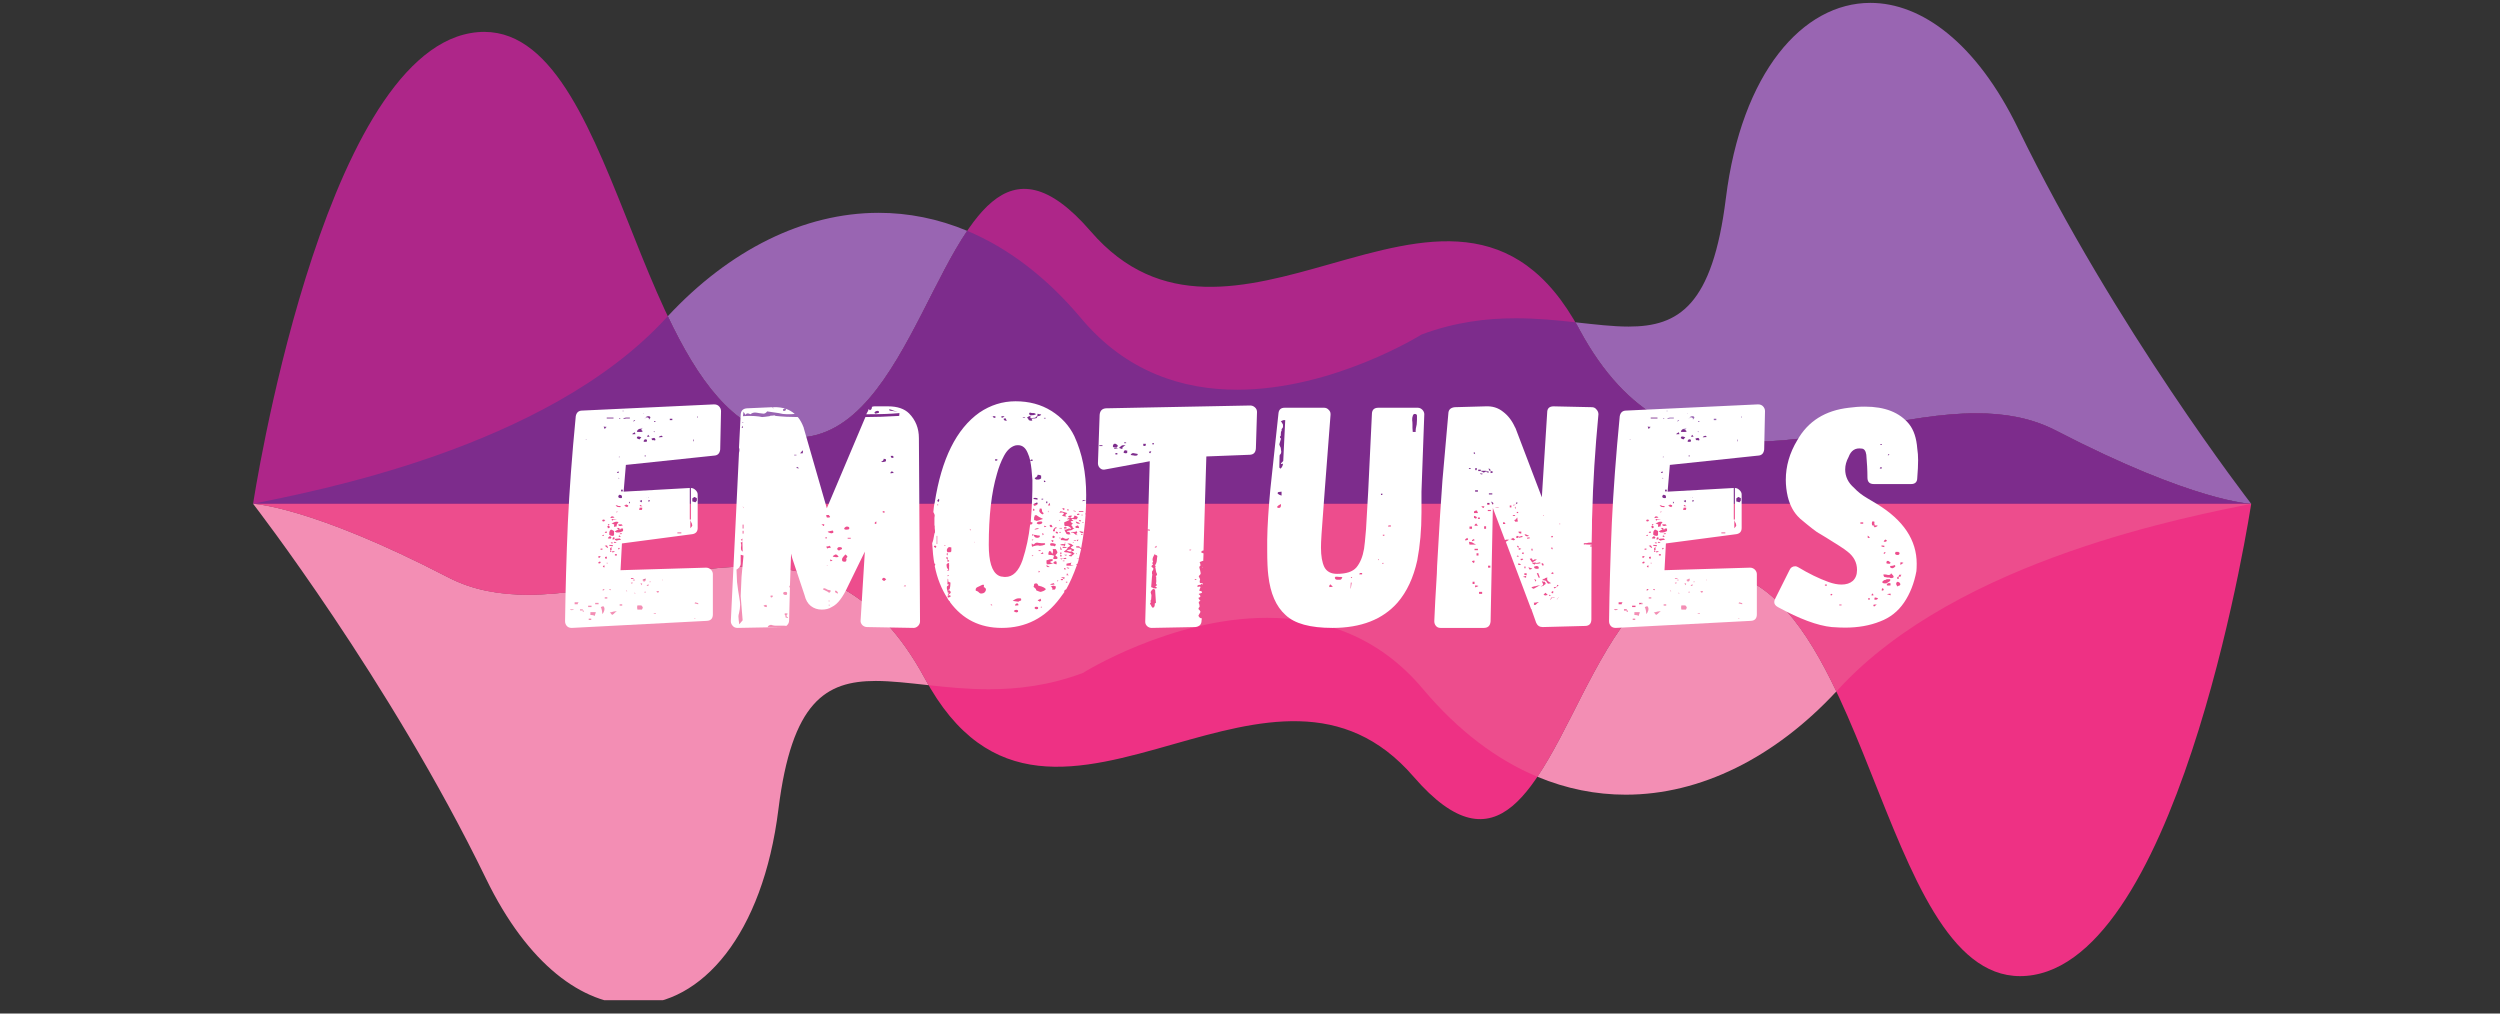 <svg xmlns="http://www.w3.org/2000/svg" width="138.75" viewBox="0 0 138.75 56.25" height="56.25" version="1.0"><rect x="0" y="0" width="138.75" height="56.25" fill="#333333" stroke="none"/><defs><clipPath id="a"><path d="M 14.047 1.551 L 124.941 1.551 L 124.941 28 L 14.047 28 Z M 14.047 1.551"/></clipPath><clipPath id="b"><path d="M 14.047 27.953 L 124.941 27.953 L 124.941 54.352 L 14.047 54.352 Z M 14.047 27.953"/></clipPath><clipPath id="c"><path d="M 37.027 0.16 L 124.941 0.16 L 124.941 28 L 37.027 28 Z M 37.027 0.16"/></clipPath><clipPath id="d"><path d="M 14.047 12.668 L 124.941 12.668 L 124.941 28 L 14.047 28 Z M 14.047 12.668"/></clipPath><clipPath id="e"><path d="M 14.047 27.953 L 102 27.953 L 102 55.512 L 14.047 55.512 Z M 14.047 27.953"/></clipPath><clipPath id="f"><path d="M 14.047 27.953 L 124.941 27.953 L 124.941 43.238 L 14.047 43.238 Z M 14.047 27.953"/></clipPath></defs><g clip-path="url(#a)"><path fill="#AE2689" d="M 14.047 27.961 C 14.047 27.961 17.785 3.281 26.121 1.836 C 34.453 0.391 34.98 22.984 43.508 24.234 C 47.137 24.766 49.281 21.074 51.176 17.383 C 53.738 12.398 55.844 7.41 60.535 12.84 C 64.391 17.301 69.152 15.977 73.816 14.656 C 79.031 13.176 84.121 11.695 87.672 18.316 C 91.789 25.934 97.773 24.828 103.605 23.723 C 107.352 23.012 111.031 22.305 114.117 23.902 C 121.785 27.875 124.941 27.961 124.941 27.961 L 14.047 27.961"/></g><g clip-path="url(#b)"><path fill="#EE3184" d="M 124.941 27.961 C 124.941 27.961 121.203 52.664 112.871 54.109 C 104.535 55.555 104.008 32.961 95.48 31.711 C 91.855 31.18 89.707 34.871 87.812 38.559 C 85.254 43.547 83.148 48.535 78.453 43.105 C 74.598 38.645 69.836 39.969 65.172 41.289 C 59.961 42.77 54.867 44.25 51.316 37.629 C 47.203 30.012 41.215 31.117 35.383 32.223 C 31.641 32.934 27.957 33.641 24.875 32.043 C 17.203 28.07 14.047 27.961 14.047 27.961 L 124.941 27.961"/></g><g clip-path="url(#c)"><path fill="#9965B2" d="M 124.941 27.961 C 124.941 27.961 121.785 27.875 114.117 23.902 C 112.742 23.188 111.25 22.938 109.684 22.938 C 107.738 22.938 105.68 23.328 103.605 23.723 C 101.527 24.117 99.434 24.508 97.41 24.508 C 93.75 24.508 90.324 23.223 87.672 18.316 C 87.594 18.168 87.516 18.023 87.434 17.887 C 87.453 17.887 87.477 17.891 87.5 17.895 C 88.547 18.008 89.512 18.125 90.387 18.125 C 93.164 18.125 95.043 16.969 95.785 11.008 C 96.652 4.031 100.051 0.16 103.805 0.16 C 106.648 0.16 109.699 2.379 112.012 7.145 C 117.383 18.203 124.941 27.961 124.941 27.961 M 44.199 24.285 C 43.973 24.285 43.746 24.27 43.508 24.234 C 40.664 23.816 38.711 21.027 37.062 17.551 C 40.488 13.867 44.617 11.812 48.766 11.812 C 50.414 11.812 52.066 12.137 53.68 12.812 C 52.82 14.086 52.023 15.734 51.176 17.383 C 49.402 20.836 47.414 24.285 44.199 24.285"/></g><g clip-path="url(#d)"><path fill="#7D2C8C" d="M 124.941 27.961 L 14.047 27.961 C 17.23 27.293 30.273 24.93 36.945 17.676 C 36.984 17.633 37.023 17.594 37.062 17.551 C 38.711 21.027 40.664 23.816 43.508 24.234 C 43.746 24.27 43.973 24.285 44.199 24.285 C 47.414 24.285 49.402 20.836 51.176 17.383 C 52.023 15.734 52.82 14.086 53.68 12.812 C 55.902 13.742 58.051 15.34 60.012 17.676 C 62.523 20.668 65.668 21.629 68.66 21.629 C 74.012 21.629 78.895 18.566 78.895 18.566 C 80.758 17.871 82.508 17.664 84.121 17.664 C 85.301 17.664 86.406 17.773 87.434 17.887 C 87.516 18.023 87.594 18.168 87.672 18.316 C 90.324 23.223 93.75 24.508 97.41 24.508 C 99.434 24.508 101.527 24.117 103.605 23.723 C 105.68 23.328 107.738 22.938 109.684 22.938 C 111.25 22.938 112.742 23.188 114.117 23.902 C 121.785 27.875 124.941 27.961 124.941 27.961"/></g><g clip-path="url(#e)"><path fill="#F38EB4" d="M 35.184 55.758 C 32.34 55.758 29.293 53.539 26.977 48.773 C 21.605 37.715 14.047 27.961 14.047 27.961 C 14.047 27.961 17.203 28.07 24.875 32.043 C 26.246 32.754 27.738 33.008 29.305 33.008 C 31.25 33.008 33.309 32.617 35.383 32.223 C 37.461 31.828 39.555 31.438 41.578 31.438 C 45.242 31.438 48.664 32.723 51.316 37.629 C 51.391 37.766 51.465 37.898 51.539 38.027 C 51.523 38.027 51.508 38.027 51.492 38.023 C 50.445 37.91 49.48 37.793 48.602 37.793 C 45.824 37.793 43.945 38.949 43.203 44.91 C 42.336 51.887 38.941 55.754 35.184 55.758 M 90.227 44.105 C 88.582 44.105 86.934 43.781 85.324 43.109 C 86.176 41.844 86.973 40.203 87.812 38.559 C 89.586 35.109 91.574 31.66 94.793 31.66 C 95.016 31.66 95.246 31.676 95.48 31.711 C 98.32 32.125 100.27 34.906 101.918 38.375 C 98.496 42.055 94.371 44.105 90.227 44.105"/></g><g clip-path="url(#f)"><path fill="#ED4D8D" d="M 85.324 43.109 C 83.098 42.18 80.945 40.582 78.977 38.242 C 76.465 35.25 73.324 34.289 70.328 34.289 C 64.977 34.289 60.094 37.352 60.094 37.352 C 58.23 38.047 56.484 38.254 54.867 38.254 C 53.684 38.254 52.57 38.141 51.539 38.027 C 51.465 37.898 51.391 37.766 51.316 37.629 C 48.664 32.723 45.242 31.438 41.578 31.438 C 39.555 31.438 37.461 31.828 35.383 32.223 C 33.309 32.617 31.25 33.008 29.305 33.008 C 27.738 33.008 26.246 32.754 24.875 32.043 C 17.203 28.07 14.047 27.961 14.047 27.961 L 124.941 27.961 C 121.758 28.625 108.715 30.988 102.043 38.242 C 102 38.285 101.961 38.332 101.918 38.375 C 100.27 34.906 98.32 32.125 95.48 31.711 C 95.246 31.676 95.016 31.66 94.793 31.66 C 91.574 31.66 89.586 35.109 87.812 38.559 C 86.973 40.203 86.176 41.844 85.324 43.109"/></g><g fill="#FFF"><g><g><path d="M 8.094 -12.406 C 8.219 -12.406 8.312 -12.367 8.375 -12.297 C 8.445 -12.223 8.484 -12.133 8.484 -12.031 L 8.438 -9.906 C 8.414 -9.688 8.301 -9.57 8.094 -9.562 L 3.203 -9.047 L 3.078 -7.562 L 6.75 -7.766 L 6.75 -6.016 L 6.812 -6.016 L 6.812 -7.766 C 6.906 -7.766 6.988 -7.727 7.062 -7.656 C 7.145 -7.582 7.188 -7.5 7.188 -7.406 L 7.188 -5.547 C 7.188 -5.348 7.086 -5.234 6.891 -5.203 L 2.984 -4.688 L 2.906 -3.203 L 7.656 -3.344 C 7.758 -3.344 7.848 -3.305 7.922 -3.234 C 7.992 -3.16 8.031 -3.078 8.031 -2.984 L 8.031 -0.75 C 8.031 -0.52 7.914 -0.398 7.688 -0.391 L 0.203 0 C 0.086 0 0 -0.031 -0.062 -0.094 C -0.133 -0.164 -0.172 -0.258 -0.172 -0.375 C -0.148 -2.125 -0.098 -3.953 -0.016 -5.859 C 0.066 -7.598 0.211 -9.562 0.422 -11.75 C 0.461 -11.957 0.582 -12.062 0.781 -12.062 Z M 3.031 -12.016 L 3.062 -12.016 L 3.062 -12.062 L 3.031 -12.062 Z M 4.188 -11.906 C 4.176 -11.895 4.172 -11.883 4.172 -11.875 C 4.18 -11.875 4.195 -11.875 4.219 -11.875 C 4.195 -11.875 4.188 -11.883 4.188 -11.906 Z M 4.516 -11.609 C 4.547 -11.629 4.562 -11.648 4.562 -11.672 C 4.562 -11.723 4.523 -11.75 4.453 -11.75 C 4.379 -11.75 4.328 -11.723 4.297 -11.672 L 4.234 -11.609 C 4.273 -11.629 4.297 -11.648 4.297 -11.672 L 4.375 -11.688 C 4.445 -11.676 4.484 -11.648 4.484 -11.609 L 4.484 -11.531 C 4.484 -11.551 4.492 -11.578 4.516 -11.609 Z M 7.188 -11.734 L 7.156 -11.734 L 7.156 -11.672 L 7.188 -11.672 Z M 2.141 -11.625 L 2.516 -11.625 L 2.516 -11.672 L 2.141 -11.672 Z M 3.422 -11.672 L 3.172 -11.672 L 3.172 -11.656 L 3.125 -11.656 C 3.07 -11.633 3.047 -11.617 3.047 -11.609 L 3.172 -11.609 L 3.188 -11.625 L 3.422 -11.625 Z M 2.828 -11.609 L 2.891 -11.609 L 2.891 -11.641 L 2.828 -11.641 Z M 5.781 -11.609 L 5.641 -11.609 L 5.641 -11.531 L 5.781 -11.531 Z M 3.672 -11.531 C 3.641 -11.531 3.625 -11.5 3.625 -11.438 C 3.625 -11.438 3.648 -11.461 3.703 -11.516 C 3.734 -11.547 3.723 -11.551 3.672 -11.531 Z M 4.844 -11.484 L 4.766 -11.484 L 4.766 -11.438 L 4.844 -11.438 Z M 1.969 -11.172 L 2 -11.109 L 2 -11.062 L 2.062 -11.062 C 2.062 -11.082 2.07 -11.102 2.094 -11.125 C 2.125 -11.145 2.141 -11.156 2.141 -11.156 Z M 4.141 -10.922 C 4.086 -10.953 4.062 -10.977 4.062 -11 L 4.062 -11.016 L 4.141 -11.109 L 4.078 -11.062 L 4.047 -11.062 C 4.023 -11.062 4.008 -11.055 4 -11.047 C 4 -11.047 3.992 -11.047 3.984 -11.047 L 3.953 -11.047 C 3.891 -11.023 3.844 -10.977 3.812 -10.906 L 3.844 -10.875 L 4.062 -10.875 C 4.07 -10.875 4.078 -10.875 4.078 -10.875 C 4.086 -10.883 4.094 -10.891 4.094 -10.891 L 4.109 -10.891 Z M 4.75 -10.875 L 4.766 -10.875 L 4.781 -10.859 L 4.812 -10.906 L 4.75 -10.906 Z M 3.734 -10.75 L 3.703 -10.859 C 3.609 -10.816 3.562 -10.781 3.562 -10.75 C 3.594 -10.738 3.613 -10.738 3.625 -10.75 Z M 4.516 -10.609 C 4.516 -10.629 4.488 -10.664 4.438 -10.719 L 4.375 -10.609 Z M 5.25 -10.594 C 5.25 -10.602 5.238 -10.617 5.219 -10.641 L 5.172 -10.672 C 5.078 -10.641 5.031 -10.609 5.031 -10.578 Z M 4.062 -10.578 C 3.988 -10.609 3.93 -10.625 3.891 -10.625 C 3.836 -10.625 3.812 -10.594 3.812 -10.531 L 3.891 -10.484 L 3.953 -10.469 L 3.969 -10.469 C 3.988 -10.469 4 -10.484 4 -10.516 Z M 4.75 -10.422 C 4.77 -10.398 4.801 -10.398 4.844 -10.422 C 4.844 -10.492 4.816 -10.535 4.766 -10.547 L 4.703 -10.531 L 4.625 -10.516 L 4.656 -10.422 Z M 1.016 -10.484 L 1 -10.484 L 0.969 -10.469 L 1 -10.453 Z M 4.328 -10.328 C 4.359 -10.328 4.375 -10.348 4.375 -10.391 C 4.375 -10.441 4.348 -10.469 4.297 -10.469 L 4.25 -10.453 L 4.234 -10.453 L 4.219 -10.422 C 4.195 -10.398 4.188 -10.379 4.188 -10.359 L 4.203 -10.328 Z M 6.969 -10.453 L 6.938 -10.453 L 6.938 -10.359 L 6.969 -10.359 Z M 4.297 -9.578 L 4.25 -9.578 L 4.25 -9.516 L 4.297 -9.516 Z M 2.844 -9.516 C 2.82 -9.516 2.812 -9.5 2.812 -9.469 L 2.844 -9.469 L 2.859 -9.484 C 2.848 -9.484 2.844 -9.492 2.844 -9.516 Z M 2.734 -8.656 C 2.711 -8.625 2.703 -8.609 2.703 -8.609 L 2.797 -8.594 C 2.805 -8.602 2.805 -8.633 2.797 -8.688 C 2.785 -8.688 2.766 -8.676 2.734 -8.656 Z M 2.828 -8.297 L 2.844 -8.312 L 2.766 -8.328 L 2.766 -8.312 Z M 2.938 -7.578 L 3.031 -7.578 L 3.031 -7.672 L 2.938 -7.672 Z M 2.984 -7.344 C 2.953 -7.344 2.93 -7.352 2.922 -7.375 L 2.844 -7.391 L 2.828 -7.375 C 2.797 -7.352 2.781 -7.328 2.781 -7.297 C 2.781 -7.234 2.828 -7.203 2.922 -7.203 C 2.953 -7.203 2.973 -7.207 2.984 -7.219 Z M 4.344 -7.25 L 4.359 -7.25 L 4.359 -7.266 Z M 6.891 -7.016 C 6.922 -7.016 6.945 -7.008 6.969 -7 L 7.062 -6.969 L 7.141 -7.062 L 7.141 -7.203 C 7.129 -7.211 7.109 -7.223 7.078 -7.234 C 7.047 -7.254 7.02 -7.266 7 -7.266 L 6.891 -7.188 Z M 4.438 -7.219 L 4.469 -7.25 L 4.438 -7.25 Z M 3.969 -7.047 L 4.062 -6.969 C 4.082 -6.988 4.094 -7.008 4.094 -7.031 C 4.102 -7.062 4.098 -7.082 4.078 -7.094 Z M 4.438 -7.031 L 4.5 -7 L 4.531 -7.094 L 4.469 -7.094 Z M 3.375 -6.906 C 3.445 -6.926 3.445 -6.961 3.375 -7.016 Z M 3.109 -6.797 L 3.188 -6.734 L 3.281 -6.703 L 3.297 -6.734 L 3.328 -6.734 L 3.328 -6.812 C 3.273 -6.812 3.238 -6.828 3.219 -6.859 L 3.188 -6.828 C 3.188 -6.828 3.18 -6.82 3.172 -6.812 Z M 3.969 -6.812 L 4 -6.75 L 4.125 -6.75 L 4.078 -6.781 L 4 -6.828 Z M 2.797 -6.766 C 2.785 -6.773 2.758 -6.785 2.719 -6.797 C 2.688 -6.805 2.66 -6.812 2.641 -6.812 C 2.641 -6.789 2.656 -6.77 2.688 -6.75 C 2.707 -6.719 2.758 -6.703 2.844 -6.703 L 2.906 -6.703 L 2.906 -6.766 Z M 3.938 -6.547 L 4.078 -6.547 C 4.098 -6.555 4.109 -6.578 4.109 -6.609 L 4.109 -6.672 L 3.969 -6.672 Z M 2.672 -6.438 C 2.672 -6.426 2.672 -6.414 2.672 -6.406 C 2.68 -6.406 2.691 -6.41 2.703 -6.422 L 2.766 -6.438 L 2.719 -6.453 L 2.703 -6.453 C 2.68 -6.453 2.672 -6.445 2.672 -6.438 Z M 2.453 -6.109 C 2.516 -6.109 2.555 -6.117 2.578 -6.141 C 2.555 -6.141 2.535 -6.148 2.516 -6.172 L 2.484 -6.188 L 2.406 -6.188 C 2.363 -6.156 2.344 -6.125 2.344 -6.094 Z M 2.703 -6.016 C 2.641 -6.016 2.555 -6.023 2.453 -6.047 L 2.406 -6.016 L 2.453 -5.938 C 2.473 -6 2.504 -6.02 2.547 -6 C 2.617 -6 2.672 -6.004 2.703 -6.016 Z M 1.938 -6.016 C 1.906 -6.004 1.891 -5.977 1.891 -5.938 L 1.938 -5.906 L 2.016 -5.922 C 2.016 -5.953 2.031 -5.973 2.062 -5.984 L 2.016 -6 Z M 6.781 -5.531 L 6.859 -5.625 L 6.891 -5.688 L 6.859 -5.812 C 6.836 -5.832 6.812 -5.891 6.781 -5.984 Z M 2.688 -5.688 C 2.688 -5.719 2.723 -5.781 2.797 -5.875 L 2.719 -5.891 L 2.656 -5.891 C 2.613 -5.891 2.578 -5.879 2.547 -5.859 L 2.406 -5.797 C 2.438 -5.785 2.469 -5.773 2.5 -5.766 C 2.531 -5.754 2.551 -5.742 2.562 -5.734 C 2.539 -5.672 2.535 -5.629 2.547 -5.609 L 2.703 -5.641 Z M 2.203 -5.734 C 2.242 -5.703 2.273 -5.703 2.297 -5.734 L 2.281 -5.75 L 2.25 -5.766 L 2.203 -5.75 Z M 2.781 -5.75 C 2.789 -5.707 2.801 -5.68 2.812 -5.672 C 2.832 -5.66 2.863 -5.656 2.906 -5.656 C 2.914 -5.656 2.957 -5.664 3.031 -5.688 L 2.969 -5.75 Z M 2.25 -5.688 C 2.176 -5.656 2.156 -5.629 2.188 -5.609 L 2.203 -5.531 C 2.254 -5.531 2.289 -5.547 2.312 -5.578 C 2.312 -5.617 2.289 -5.656 2.25 -5.688 Z M 3.047 -5.516 L 2.953 -5.516 C 2.922 -5.516 2.906 -5.504 2.906 -5.484 C 2.906 -5.461 2.891 -5.453 2.859 -5.453 C 2.859 -5.504 2.844 -5.535 2.812 -5.547 L 2.703 -5.547 C 2.703 -5.523 2.711 -5.516 2.734 -5.516 L 2.797 -5.469 L 2.672 -5.406 L 2.578 -5.344 C 2.586 -5.332 2.602 -5.328 2.625 -5.328 C 2.645 -5.328 2.66 -5.316 2.672 -5.297 L 2.812 -5.297 C 2.863 -5.297 2.941 -5.32 3.047 -5.375 Z M 2.406 -5.453 C 2.363 -5.453 2.332 -5.43 2.312 -5.391 C 2.289 -5.348 2.281 -5.305 2.281 -5.266 L 2.281 -5.172 C 2.332 -5.129 2.383 -5.109 2.438 -5.109 L 2.484 -5.109 L 2.547 -5.141 L 2.547 -5.375 L 2.469 -5.422 Z M 2.125 -5.359 C 2.102 -5.359 2.082 -5.348 2.062 -5.328 C 2.039 -5.305 2.031 -5.289 2.031 -5.281 C 2.07 -5.27 2.113 -5.27 2.156 -5.281 Z M 6.062 -5.25 L 6.281 -5.25 L 6.281 -5.297 L 6.062 -5.297 Z M 2.953 -5.203 C 2.973 -5.203 2.984 -5.219 2.984 -5.25 L 2.891 -5.25 L 2.844 -5.203 Z M 1.969 -5.172 C 1.914 -5.16 1.891 -5.141 1.891 -5.109 L 1.969 -5.109 C 1.988 -5.117 1.988 -5.141 1.969 -5.172 Z M 2.797 -5.078 C 2.816 -5.055 2.852 -5.047 2.906 -5.047 C 2.906 -5.086 2.879 -5.117 2.828 -5.141 Z M 2.281 -5.078 C 2.227 -5.023 2.203 -4.988 2.203 -4.969 L 2.359 -4.953 L 2.406 -5.016 C 2.375 -5.035 2.359 -5.055 2.359 -5.078 Z M 2.578 -4.938 L 2.562 -5.031 C 2.5 -5.031 2.469 -5.008 2.469 -4.969 L 2.469 -4.891 Z M 2.922 -4.891 C 2.922 -4.922 2.91 -4.938 2.891 -4.938 L 2.844 -4.969 C 2.82 -4.957 2.77 -4.953 2.688 -4.953 L 2.609 -4.938 L 2.578 -4.906 L 2.672 -4.844 C 2.742 -4.863 2.785 -4.875 2.797 -4.875 Z M 2.641 -4.719 L 2.688 -4.75 L 2.547 -4.781 L 2.547 -4.719 Z M 2.516 -4.719 C 2.461 -4.738 2.41 -4.75 2.359 -4.75 L 2.406 -4.688 C 2.445 -4.688 2.484 -4.695 2.516 -4.719 Z M 2.297 -4.609 C 2.297 -4.598 2.285 -4.582 2.266 -4.562 L 2.453 -4.531 C 2.473 -4.531 2.484 -4.551 2.484 -4.594 Z M 2.125 -4.484 C 2.145 -4.453 2.176 -4.438 2.219 -4.438 L 2.156 -4.578 L 2.031 -4.562 Z M 2.422 -4.328 C 2.398 -4.367 2.395 -4.395 2.406 -4.406 C 2.414 -4.445 2.414 -4.473 2.406 -4.484 L 2.344 -4.438 C 2.332 -4.438 2.328 -4.422 2.328 -4.391 L 2.328 -4.328 Z M 2.781 -4.359 C 2.832 -4.359 2.859 -4.383 2.859 -4.438 L 2.781 -4.438 Z M 1.828 -4.406 C 1.797 -4.395 1.781 -4.379 1.781 -4.359 L 1.891 -4.328 C 1.891 -4.348 1.895 -4.363 1.906 -4.375 L 1.922 -4.391 Z M 2.328 -4.297 L 2.328 -4.219 L 2.391 -4.219 L 2.391 -4.297 Z M 2.422 -4.25 C 2.422 -4.227 2.426 -4.219 2.438 -4.219 L 2.453 -4.188 L 2.578 -4.219 C 2.566 -4.219 2.562 -4.227 2.562 -4.25 L 2.562 -4.266 C 2.539 -4.266 2.52 -4.258 2.5 -4.25 C 2.488 -4.25 2.477 -4.25 2.469 -4.25 Z M 2.703 -4.094 L 2.594 -4.094 L 2.594 -4.016 L 2.703 -4.016 Z M 1.688 -3.984 C 1.664 -3.953 1.672 -3.914 1.703 -3.875 C 1.766 -3.906 1.797 -3.941 1.797 -3.984 Z M 2.062 -3.859 L 2.094 -3.844 C 2.125 -3.844 2.145 -3.848 2.156 -3.859 L 2.141 -3.953 L 2.094 -3.953 C 2.094 -3.953 2.086 -3.945 2.078 -3.938 L 2.047 -3.938 L 2.047 -3.859 Z M 1.688 -3.578 C 1.738 -3.578 1.77 -3.582 1.781 -3.594 C 1.781 -3.602 1.781 -3.609 1.781 -3.609 C 1.789 -3.617 1.801 -3.629 1.812 -3.641 L 1.766 -3.688 L 1.672 -3.641 Z M 2.203 -3.609 L 2.125 -3.609 L 2.125 -3.594 L 2.188 -3.578 Z M 1.922 -3.406 C 1.941 -3.375 1.973 -3.359 2.016 -3.359 L 2.016 -3.422 C 2.016 -3.422 2.016 -3.438 2.016 -3.469 C 1.973 -3.469 1.941 -3.445 1.922 -3.406 Z M 3.484 -2.719 L 3.625 -2.719 L 3.625 -2.766 L 3.484 -2.766 Z M 4.203 -2.703 C 4.141 -2.672 4.109 -2.656 4.109 -2.656 C 4.148 -2.645 4.172 -2.617 4.172 -2.578 L 4.25 -2.578 C 4.281 -2.598 4.297 -2.617 4.297 -2.641 L 4.312 -2.672 L 4.266 -2.766 C 4.266 -2.742 4.258 -2.727 4.25 -2.719 C 4.238 -2.707 4.223 -2.703 4.203 -2.703 Z M 5.219 -2.641 L 5.25 -2.641 L 5.266 -2.672 L 5.25 -2.688 Z M 3.703 -2.672 L 3.594 -2.672 L 3.594 -2.641 L 3.703 -2.641 Z M 4.516 -2.531 L 4.594 -2.547 C 4.594 -2.555 4.586 -2.562 4.578 -2.562 C 4.578 -2.562 4.562 -2.57 4.531 -2.594 Z M 3.484 -2.484 L 3.531 -2.453 C 3.582 -2.473 3.594 -2.5 3.562 -2.531 C 3.539 -2.531 3.531 -2.523 3.531 -2.516 L 3.484 -2.516 Z M 4.109 -2.453 C 4.086 -2.473 4.055 -2.484 4.016 -2.484 L 4.062 -2.359 C 4.062 -2.359 4.062 -2.363 4.062 -2.375 C 4.07 -2.383 4.078 -2.391 4.078 -2.391 C 4.086 -2.391 4.094 -2.398 4.094 -2.422 C 4.102 -2.422 4.109 -2.43 4.109 -2.453 Z M 4.453 -2.422 C 4.391 -2.398 4.359 -2.367 4.359 -2.328 L 4.453 -2.328 C 4.453 -2.348 4.457 -2.367 4.469 -2.391 Z M 1.922 -2.156 L 1.922 -2.047 C 1.922 -2.047 1.93 -2.055 1.953 -2.078 L 2.031 -2.156 Z M 2.281 -2.156 C 2.281 -2.113 2.305 -2.094 2.359 -2.094 L 2.359 -2.141 C 2.359 -2.148 2.367 -2.156 2.391 -2.156 Z M 3.203 -2.094 L 3.234 -2.031 L 3.281 -2.031 L 3.219 -2.094 Z M 4.906 -2.047 C 4.906 -1.984 4.938 -1.953 5 -1.953 L 5.047 -2.047 Z M 4.297 -2.016 L 4.25 -2.016 L 4.234 -1.953 L 4.297 -1.953 Z M 3.719 -1.906 C 3.727 -1.914 3.734 -1.922 3.734 -1.922 L 3.703 -1.953 L 3.672 -1.953 L 3.703 -1.891 C 3.711 -1.898 3.719 -1.906 3.719 -1.906 Z M 2.172 -1.703 L 2.031 -1.703 L 2.031 -1.625 L 2.172 -1.625 Z M 0.531 -1.312 C 0.531 -1.375 0.551 -1.41 0.594 -1.422 L 0.359 -1.422 L 0.359 -1.312 Z M 7.016 -1.359 L 7.219 -1.312 L 7.219 -1.375 L 7.047 -1.422 Z M 1.688 -1.391 L 1.5 -1.391 L 1.5 -1.312 L 1.688 -1.312 Z M 2.859 -1.312 L 2.859 -1.234 L 3 -1.234 L 3 -1.312 Z M 3.844 -1.25 C 3.832 -1.219 3.828 -1.172 3.828 -1.109 L 3.844 -1.016 L 4.094 -1.016 L 4.125 -1.078 C 4.133 -1.098 4.141 -1.125 4.141 -1.156 L 4.062 -1.25 Z M 1.109 -1.156 L 1.297 -1.156 L 1.297 -1.234 L 1.109 -1.234 Z M 1.891 -0.781 C 1.922 -0.789 1.945 -0.82 1.969 -0.875 C 2 -0.938 2.016 -0.992 2.016 -1.047 C 2.016 -1.117 1.992 -1.172 1.953 -1.203 C 1.93 -1.203 1.883 -1.188 1.812 -1.156 C 1.863 -1.051 1.891 -0.926 1.891 -0.781 Z M 0.109 -1.031 C 0.117 -1 0.148 -0.984 0.203 -0.984 C 0.254 -0.992 0.297 -1.008 0.328 -1.031 Z M 0.859 -0.969 L 0.812 -0.969 L 0.812 -1.031 L 0.656 -1.031 L 0.656 -0.969 L 0.812 -0.969 L 0.812 -0.891 L 0.859 -0.891 Z M 2.703 -0.922 C 2.609 -0.922 2.547 -0.914 2.516 -0.906 L 2.406 -0.875 L 2.312 -0.859 C 2.332 -0.848 2.352 -0.828 2.375 -0.797 C 2.406 -0.766 2.426 -0.738 2.438 -0.719 C 2.5 -0.75 2.555 -0.797 2.609 -0.859 Z M 1.5 -0.766 C 1.52 -0.797 1.531 -0.832 1.531 -0.875 L 1.234 -0.875 L 1.234 -0.719 C 1.328 -0.719 1.41 -0.703 1.484 -0.672 Z M 4.75 -0.781 L 4.875 -0.781 L 4.875 -0.812 L 4.75 -0.812 Z M 7.016 -0.547 C 7.016 -0.516 7 -0.5 6.969 -0.5 C 7.008 -0.5 7.047 -0.516 7.078 -0.547 Z M 1.281 -0.516 L 1.141 -0.516 L 1.141 -0.438 L 1.281 -0.438 Z M 1.281 -0.516" transform="translate(31.533 34.849)"/></g></g></g><g fill="#FFF"><g><g><path d="M 10.328 -0.359 C 10.328 -0.266 10.289 -0.18 10.219 -0.109 C 10.145 -0.035 10.062 0 9.969 0 L 7.391 -0.047 C 7.297 -0.047 7.207 -0.082 7.125 -0.156 C 7.051 -0.238 7.02 -0.328 7.031 -0.422 L 7.266 -4.234 L 6.312 -2.281 C 6.188 -2.008 6.051 -1.773 5.906 -1.578 C 5.758 -1.379 5.598 -1.238 5.422 -1.156 C 5.273 -1.062 5.094 -1.016 4.875 -1.016 C 4.645 -1.016 4.441 -1.082 4.266 -1.219 C 4.098 -1.352 3.984 -1.551 3.922 -1.812 L 3.234 -3.875 L 3.172 -4.125 L 3.109 -2.344 L 3.078 -2.328 L 3.078 -2.25 L 3.109 -2.25 L 3.062 -0.406 C 3.062 -0.289 3.008 -0.191 2.906 -0.109 C 2.875 -0.117 2.828 -0.125 2.766 -0.125 L 2.281 -0.125 L 2.172 -0.141 L 2.062 -0.172 C 2.031 -0.172 1.992 -0.16 1.953 -0.141 C 1.91 -0.117 1.883 -0.086 1.875 -0.047 L 2.703 -0.047 L 0.203 0 C 0.086 0 0 -0.035 -0.062 -0.109 C -0.133 -0.18 -0.172 -0.27 -0.172 -0.375 L 0.109 -6.141 L 0.281 -9.719 C 0.312 -9.844 0.312 -9.938 0.281 -10 L 0.375 -11.828 C 0.383 -12.055 0.504 -12.176 0.734 -12.188 L 2.141 -12.25 L 2.156 -12.203 C 2.164 -12.191 2.18 -12.188 2.203 -12.188 L 2.156 -12.25 L 2.25 -12.25 C 2.707 -12.258 3.082 -12.133 3.375 -11.875 C 3.281 -11.863 3.141 -11.859 2.953 -11.859 C 2.797 -11.859 2.641 -11.879 2.484 -11.922 C 2.453 -11.922 2.238 -11.953 1.844 -12.016 C 1.781 -11.93 1.711 -11.891 1.641 -11.891 L 1.391 -11.922 C 1.297 -11.941 1.223 -11.953 1.172 -11.953 C 1.078 -11.953 0.992 -11.922 0.922 -11.859 C 0.848 -11.891 0.797 -11.906 0.766 -11.906 C 0.742 -11.906 0.723 -11.898 0.703 -11.891 C 0.68 -11.879 0.672 -11.867 0.672 -11.859 L 0.641 -11.828 C 0.641 -11.828 0.602 -11.883 0.531 -12 L 0.5 -11.75 C 0.594 -11.758 0.723 -11.766 0.891 -11.766 C 1.078 -11.766 1.242 -11.754 1.391 -11.734 L 1.562 -11.703 C 1.625 -11.703 1.758 -11.719 1.969 -11.75 L 2.047 -11.781 L 2.125 -11.781 L 2.25 -11.797 L 2.312 -11.766 C 2.695 -11.723 3.109 -11.703 3.547 -11.703 C 3.672 -11.555 3.781 -11.359 3.875 -11.109 L 3.875 -11.094 L 5.156 -6.641 L 7.297 -11.703 C 7.836 -11.703 8.461 -11.723 9.172 -11.766 L 9.188 -11.922 C 8.707 -11.879 8.16 -11.859 7.547 -11.859 L 7.344 -11.859 L 7.453 -12.062 L 7.469 -12.141 L 7.5 -12.125 L 7.547 -12.078 C 7.609 -12.109 7.641 -12.141 7.641 -12.172 L 7.656 -12.203 L 7.656 -12.266 C 7.695 -12.285 7.742 -12.297 7.797 -12.297 L 8.562 -12.297 C 9.07 -12.297 9.457 -12.164 9.719 -11.906 C 10.082 -11.539 10.266 -11.082 10.266 -10.531 Z M 2.719 -12.109 L 2.734 -12.047 L 2.844 -12.047 L 2.891 -12.125 C 2.891 -12.156 2.863 -12.172 2.812 -12.172 C 2.789 -12.148 2.766 -12.141 2.734 -12.141 Z M 9.094 -12 C 8.938 -12.031 8.816 -12.066 8.734 -12.109 L 8.609 -12.141 C 8.641 -12.098 8.645 -12.07 8.625 -12.062 Z M 8.047 -12.016 C 8.023 -12.035 8 -12.047 7.969 -12.047 C 7.938 -12.047 7.898 -12.035 7.859 -12.016 C 7.828 -11.992 7.805 -11.969 7.797 -11.938 C 7.816 -11.914 7.832 -11.906 7.844 -11.906 C 7.844 -11.906 7.844 -11.898 7.844 -11.891 C 7.852 -11.891 7.859 -11.891 7.859 -11.891 L 8.047 -11.938 Z M 2.344 -12.047 C 2.352 -12.035 2.359 -12.035 2.359 -12.047 Z M 0.531 -11.391 L 0.5 -11.422 L 0.438 -11.391 Z M 0.5 -11.109 L 0.5 -11.219 L 0.422 -11.109 Z M 3.828 -9.859 C 3.828 -9.859 3.801 -9.832 3.75 -9.781 L 3.672 -9.688 L 3.812 -9.688 C 3.82 -9.707 3.828 -9.734 3.828 -9.766 Z M 3.344 -9.578 L 3.469 -9.578 L 3.469 -9.609 L 3.344 -9.609 Z M 8.875 -9.484 C 8.844 -9.504 8.828 -9.523 8.828 -9.547 L 8.703 -9.547 C 8.703 -9.504 8.719 -9.469 8.75 -9.438 L 8.828 -9.438 Z M 8.312 -9.391 C 8.312 -9.305 8.266 -9.254 8.172 -9.234 C 8.191 -9.211 8.219 -9.203 8.25 -9.203 C 8.301 -9.203 8.363 -9.219 8.438 -9.25 L 8.438 -9.359 Z M 3.625 -8.859 L 3.5 -8.938 C 3.5 -8.926 3.492 -8.922 3.484 -8.922 L 3.484 -8.906 L 3.469 -8.875 L 3.547 -8.859 Z M 8.859 -8.594 C 8.859 -8.645 8.82 -8.676 8.75 -8.688 L 8.719 -8.656 C 8.707 -8.625 8.691 -8.609 8.672 -8.609 C 8.68 -8.578 8.719 -8.57 8.781 -8.594 Z M 0.531 -6.688 L 0.484 -6.75 L 0.531 -6.641 Z M 8.281 -6.406 L 8.281 -6.391 L 8.328 -6.406 L 8.375 -6.406 C 8.375 -6.457 8.348 -6.484 8.297 -6.484 L 8.234 -6.438 Z M 5.125 -6.266 C 5.125 -6.211 5.129 -6.18 5.141 -6.172 C 5.148 -6.16 5.156 -6.145 5.156 -6.125 L 5.297 -6.125 L 5.344 -6.172 C 5.344 -6.172 5.336 -6.172 5.328 -6.172 C 5.328 -6.18 5.328 -6.188 5.328 -6.188 L 5.297 -6.219 L 5.266 -6.266 Z M 7.906 -5.906 C 7.844 -5.883 7.812 -5.852 7.812 -5.812 C 7.812 -5.789 7.816 -5.781 7.828 -5.781 L 7.844 -5.766 C 7.844 -5.773 7.859 -5.781 7.891 -5.781 L 7.906 -5.781 Z M 4.906 -5.734 L 4.938 -5.672 L 4.969 -5.656 C 5 -5.656 5.016 -5.688 5.016 -5.75 L 4.844 -5.766 Z M 0.531 -5.734 L 0.484 -5.734 L 0.484 -5.516 L 0.531 -5.516 Z M 6.375 -5.469 L 6.375 -5.484 C 6.383 -5.492 6.391 -5.5 6.391 -5.5 C 6.398 -5.5 6.406 -5.508 6.406 -5.531 C 6.406 -5.594 6.359 -5.625 6.266 -5.625 C 6.211 -5.625 6.16 -5.586 6.109 -5.516 C 6.129 -5.516 6.141 -5.5 6.141 -5.469 C 6.148 -5.457 6.191 -5.453 6.266 -5.453 Z M 5.391 -5.25 C 5.43 -5.25 5.457 -5.254 5.469 -5.266 L 5.5 -5.266 C 5.531 -5.305 5.523 -5.352 5.484 -5.406 L 5.266 -5.359 L 5.203 -5.344 L 5.25 -5.297 Z M 0.531 -5.391 L 0.484 -5.391 L 0.484 -5.234 L 0.531 -5.234 Z M 5.078 -4.969 L 5.156 -4.969 L 5.156 -5.031 L 5.078 -5.031 Z M 6.484 -5 L 6.312 -5 L 6.312 -4.953 L 6.484 -4.953 Z M 0.406 -4.906 C 0.383 -4.895 0.379 -4.883 0.391 -4.875 C 0.398 -4.863 0.426 -4.852 0.469 -4.844 L 0.469 -4.969 C 0.469 -4.957 0.445 -4.938 0.406 -4.906 Z M 0.469 -4.812 C 0.469 -4.781 0.438 -4.754 0.375 -4.734 C 0.395 -4.68 0.406 -4.645 0.406 -4.625 C 0.406 -4.551 0.398 -4.504 0.391 -4.484 L 0.391 -4.406 C 0.391 -4.332 0.422 -4.273 0.484 -4.234 Z M 5.25 -4.438 L 5.297 -4.438 L 5.391 -4.469 L 5.344 -4.516 C 5.344 -4.516 5.328 -4.531 5.297 -4.562 C 5.273 -4.531 5.219 -4.516 5.125 -4.516 L 5.172 -4.406 Z M 5.922 -4.344 C 5.973 -4.352 6 -4.375 6 -4.406 C 6 -4.426 5.988 -4.445 5.969 -4.469 L 5.938 -4.469 L 5.922 -4.484 L 5.812 -4.484 C 5.758 -4.453 5.734 -4.422 5.734 -4.391 C 5.734 -4.367 5.742 -4.348 5.766 -4.328 C 5.785 -4.305 5.812 -4.297 5.844 -4.297 Z M 5.609 -3.938 C 5.629 -3.926 5.656 -3.922 5.688 -3.922 C 5.727 -3.93 5.77 -3.938 5.812 -3.938 C 5.758 -4.031 5.703 -4.078 5.641 -4.078 C 5.629 -4.078 5.578 -4.047 5.484 -3.984 L 5.531 -3.938 Z M 6.266 -3.891 C 6.285 -3.922 6.297 -3.941 6.297 -3.953 C 6.297 -3.984 6.258 -4.023 6.188 -4.078 C 6.145 -4.035 6.102 -3.988 6.062 -3.938 C 6.02 -3.883 6 -3.844 6 -3.812 C 6 -3.758 6.004 -3.727 6.016 -3.719 C 6.035 -3.688 6.078 -3.672 6.141 -3.672 C 6.191 -3.672 6.223 -3.688 6.234 -3.719 C 6.234 -3.75 6.238 -3.781 6.25 -3.812 C 6.25 -3.832 6.242 -3.844 6.234 -3.844 L 6.234 -3.891 Z M 0.375 -1.766 L 0.422 -2.828 L 0.531 -4.016 L 0.375 -4.062 L 0.375 -3.562 C 0.375 -3.477 0.336 -3.398 0.266 -3.328 L 0.172 -3.25 C 0.148 -3.227 0.141 -3.238 0.141 -3.281 L 0.172 -2.547 L 0.234 -2.078 L 0.297 -1.688 C 0.328 -1.52 0.344 -1.383 0.344 -1.281 C 0.344 -1.133 0.32 -0.977 0.281 -0.812 C 0.258 -0.75 0.25 -0.688 0.25 -0.625 L 0.266 -0.422 C 0.273 -0.391 0.281 -0.352 0.281 -0.312 C 0.281 -0.27 0.285 -0.234 0.297 -0.203 L 0.484 -0.422 Z M 5.469 -3.719 C 5.469 -3.727 5.453 -3.742 5.422 -3.766 C 5.391 -3.785 5.363 -3.797 5.344 -3.797 L 5.344 -3.719 L 5.359 -3.703 C 5.391 -3.703 5.41 -3.707 5.422 -3.719 Z M 5.156 -3.453 C 5.164 -3.453 5.176 -3.457 5.188 -3.469 C 5.207 -3.477 5.211 -3.484 5.203 -3.484 C 5.172 -3.484 5.156 -3.477 5.156 -3.469 Z M 8.453 -2.703 L 8.406 -2.734 C 8.375 -2.766 8.348 -2.781 8.328 -2.781 C 8.273 -2.781 8.238 -2.75 8.219 -2.688 C 8.219 -2.688 8.227 -2.676 8.25 -2.656 C 8.281 -2.625 8.312 -2.609 8.344 -2.609 C 8.352 -2.609 8.375 -2.625 8.406 -2.656 Z M 9.547 -2.312 C 9.547 -2.344 9.531 -2.359 9.5 -2.359 C 9.477 -2.359 9.453 -2.344 9.422 -2.312 Z M 5.359 -2.094 C 5.266 -2.094 5.18 -2.117 5.109 -2.172 C 5.055 -2.191 5.023 -2.203 5.016 -2.203 C 4.992 -2.203 4.973 -2.191 4.953 -2.172 C 4.941 -2.16 4.938 -2.148 4.938 -2.141 C 5.039 -2.086 5.102 -2.055 5.125 -2.047 L 5.219 -2 C 5.238 -1.969 5.266 -1.953 5.297 -1.953 L 5.359 -2 Z M 5.781 -1.938 L 5.734 -2.016 C 5.734 -2.016 5.707 -2.035 5.656 -2.078 C 5.625 -2.066 5.609 -2.039 5.609 -2 C 5.629 -1.969 5.656 -1.945 5.688 -1.938 C 5.719 -1.926 5.738 -1.914 5.75 -1.906 Z M 2.734 -1.922 C 2.734 -1.859 2.785 -1.828 2.891 -1.828 C 2.93 -1.828 2.953 -1.859 2.953 -1.922 C 2.953 -1.973 2.922 -2 2.859 -2 C 2.773 -2 2.734 -1.973 2.734 -1.922 Z M 2.156 -1.781 L 2.141 -1.797 L 2.047 -1.797 C 2.047 -1.797 2.039 -1.789 2.031 -1.781 L 2.031 -1.75 C 2.031 -1.707 2.051 -1.688 2.094 -1.688 C 2.133 -1.707 2.156 -1.727 2.156 -1.75 Z M 5.297 -1.531 C 5.266 -1.531 5.25 -1.516 5.25 -1.484 L 5.297 -1.453 Z M 5.297 -1.297 L 5.266 -1.297 L 5.266 -1.234 L 5.297 -1.203 Z M 1.828 -1.203 C 1.828 -1.254 1.812 -1.281 1.781 -1.281 C 1.758 -1.281 1.734 -1.273 1.703 -1.266 C 1.672 -1.254 1.648 -1.242 1.641 -1.234 C 1.68 -1.18 1.738 -1.156 1.812 -1.156 C 1.812 -1.164 1.816 -1.172 1.828 -1.172 Z M 2.922 -0.641 L 2.922 -0.719 L 3 -0.781 L 2.906 -0.812 C 2.844 -0.812 2.812 -0.801 2.812 -0.781 L 2.812 -0.75 C 2.863 -0.695 2.879 -0.656 2.859 -0.625 C 2.848 -0.582 2.883 -0.562 2.969 -0.562 L 3 -0.562 L 3 -0.594 C 2.988 -0.602 2.973 -0.609 2.953 -0.609 Z M 2.922 -0.641" transform="translate(40.733 34.849)"/></g></g></g><g fill="#FFF"><g><g><path d="M 8.328 -6.359 L 8.328 -6.297 L 8.344 -6.297 C 8.312 -5.742 8.227 -5.113 8.094 -4.406 L 8.047 -4.469 C 8.004 -4.5 7.984 -4.52 7.984 -4.531 L 7.828 -4.531 L 7.812 -4.484 L 7.812 -4.469 C 7.863 -4.469 7.895 -4.461 7.906 -4.453 L 8.016 -4.453 C 8.016 -4.422 8.039 -4.395 8.094 -4.375 L 7.969 -3.859 L 7.859 -3.859 L 7.859 -3.844 L 7.969 -3.844 C 7.957 -3.758 7.93 -3.664 7.891 -3.562 C 7.867 -3.539 7.848 -3.531 7.828 -3.531 C 7.816 -3.539 7.812 -3.539 7.812 -3.531 L 7.859 -3.484 C 7.66 -2.93 7.461 -2.484 7.266 -2.141 L 7.25 -2.141 L 7.141 -2.047 L 7.172 -2 L 6.922 -1.656 C 6.098 -0.551 5.02 0 3.688 0 C 2.477 0 1.52 -0.477 0.812 -1.438 L 0.812 -1.484 L 0.781 -1.484 C 0.719 -1.566 0.688 -1.613 0.688 -1.625 C 0.344 -2.156 0.102 -2.758 -0.031 -3.438 L -0.016 -3.469 C -0.016 -3.488 -0.008 -3.508 0 -3.531 C 0 -3.551 -0.016 -3.566 -0.047 -3.578 L -0.047 -3.547 C -0.109 -3.879 -0.148 -4.266 -0.172 -4.703 C -0.129 -4.797 -0.086 -4.973 -0.047 -5.234 L -0.016 -5.297 L -0.016 -5.406 C -0.023 -5.445 -0.031 -5.488 -0.031 -5.531 L -0.031 -5.656 C -0.039 -5.664 -0.047 -5.691 -0.047 -5.734 L -0.047 -6.094 C -0.047 -6.145 -0.039 -6.188 -0.031 -6.219 C -0.031 -6.27 -0.047 -6.32 -0.078 -6.375 C -0.078 -6.383 -0.086 -6.398 -0.109 -6.422 C -0.086 -6.691 -0.062 -6.867 -0.031 -6.953 C 0.344 -9.379 1.172 -11.047 2.453 -11.953 C 3.066 -12.367 3.734 -12.578 4.453 -12.578 C 5.211 -12.578 5.875 -12.398 6.438 -12.047 C 7.008 -11.691 7.438 -11.223 7.719 -10.641 C 8.156 -9.691 8.375 -8.602 8.375 -7.375 C 8.375 -6.926 8.363 -6.586 8.344 -6.359 Z M 5.25 -11.953 C 5.219 -11.922 5.203 -11.895 5.203 -11.875 C 5.234 -11.82 5.266 -11.797 5.297 -11.797 L 5.469 -11.812 L 5.594 -11.859 L 5.547 -11.891 L 5.547 -11.906 C 5.516 -11.906 5.492 -11.91 5.484 -11.922 L 5.406 -11.922 C 5.375 -11.922 5.32 -11.93 5.25 -11.953 Z M 5.281 -11.766 C 5.176 -11.742 5.113 -11.707 5.094 -11.656 C 5.145 -11.633 5.172 -11.602 5.172 -11.562 C 5.191 -11.52 5.25 -11.5 5.344 -11.5 C 5.383 -11.5 5.395 -11.508 5.375 -11.531 C 5.344 -11.551 5.352 -11.582 5.406 -11.625 C 5.469 -11.625 5.508 -11.625 5.531 -11.625 C 5.562 -11.633 5.582 -11.641 5.594 -11.641 C 5.625 -11.641 5.641 -11.648 5.641 -11.672 L 5.656 -11.734 C 5.707 -11.754 5.742 -11.766 5.766 -11.766 C 5.797 -11.766 5.832 -11.785 5.875 -11.828 C 5.875 -11.848 5.848 -11.859 5.797 -11.859 C 5.754 -11.859 5.719 -11.867 5.688 -11.891 C 5.676 -11.879 5.672 -11.852 5.672 -11.812 C 5.672 -11.789 5.664 -11.773 5.656 -11.766 C 5.645 -11.766 5.625 -11.742 5.594 -11.703 C 5.551 -11.672 5.516 -11.656 5.484 -11.656 L 5.422 -11.656 L 5.391 -11.641 C 5.359 -11.629 5.328 -11.629 5.297 -11.641 C 5.273 -11.66 5.27 -11.68 5.281 -11.703 Z M 3.078 -11.75 C 3.148 -11.75 3.191 -11.742 3.203 -11.734 C 3.203 -11.734 3.203 -11.727 3.203 -11.719 C 3.211 -11.707 3.219 -11.703 3.219 -11.703 C 3.219 -11.68 3.223 -11.672 3.234 -11.672 L 3.297 -11.656 L 3.359 -11.688 C 3.359 -11.688 3.352 -11.688 3.344 -11.688 C 3.344 -11.695 3.344 -11.703 3.344 -11.703 L 3.328 -11.75 Z M 3.672 -11.672 L 3.75 -11.672 L 3.844 -11.75 L 3.672 -11.75 Z M 4.859 -11.672 L 4.984 -11.672 L 4.984 -11.703 L 4.859 -11.703 Z M 6.031 -11.625 L 6.125 -11.625 L 6.125 -11.656 L 6.031 -11.656 Z M 3.984 -11.531 C 3.941 -11.531 3.922 -11.562 3.922 -11.625 L 3.812 -11.625 L 3.812 -11.609 L 3.797 -11.609 L 3.797 -11.578 C 3.816 -11.523 3.859 -11.5 3.922 -11.5 C 3.941 -11.5 3.961 -11.508 3.984 -11.531 Z M 5.297 -5.734 C 5.297 -5.734 5.301 -5.734 5.312 -5.734 C 5.32 -5.742 5.328 -5.75 5.328 -5.75 C 5.359 -5.75 5.375 -5.754 5.375 -5.766 L 5.406 -5.844 C 5.363 -5.863 5.328 -5.875 5.297 -5.875 C 5.367 -6.738 5.398 -7.516 5.391 -8.203 C 5.367 -8.617 5.328 -8.984 5.266 -9.297 L 5.281 -9.297 L 5.297 -9.266 L 5.406 -9.266 C 5.406 -9.305 5.395 -9.336 5.375 -9.359 C 5.312 -9.336 5.273 -9.316 5.266 -9.297 C 5.234 -9.441 5.188 -9.582 5.125 -9.719 C 5.008 -10 4.832 -10.141 4.594 -10.141 C 4.52 -10.141 4.469 -10.133 4.438 -10.125 C 4.188 -10.051 3.977 -9.859 3.812 -9.547 C 3.645 -9.234 3.516 -8.898 3.422 -8.547 C 3.117 -7.516 2.969 -6.203 2.969 -4.609 C 2.969 -3.691 3.141 -3.129 3.484 -2.922 C 3.578 -2.867 3.66 -2.844 3.734 -2.844 C 3.773 -2.832 3.828 -2.828 3.891 -2.828 C 4.305 -2.828 4.625 -3.141 4.844 -3.766 C 5.051 -4.398 5.191 -5.062 5.266 -5.75 Z M 3.438 -9.359 L 3.312 -9.359 L 3.344 -9.266 C 3.363 -9.266 3.398 -9.281 3.453 -9.312 Z M 5.797 -8.25 L 5.875 -8.297 L 5.875 -8.453 C 5.82 -8.484 5.758 -8.5 5.688 -8.5 C 5.676 -8.5 5.672 -8.488 5.672 -8.469 C 5.672 -8.445 5.664 -8.43 5.656 -8.422 L 5.594 -8.359 C 5.539 -8.336 5.516 -8.32 5.516 -8.312 C 5.516 -8.289 5.539 -8.266 5.594 -8.234 L 5.734 -8.234 Z M 6.031 -8.094 L 6.062 -8.094 C 6.082 -8.102 6.102 -8.109 6.125 -8.109 C 6.125 -8.109 6.117 -8.113 6.109 -8.125 C 6.109 -8.145 6.102 -8.156 6.094 -8.156 L 6.031 -8.188 Z M 5.547 -7.219 C 5.484 -7.219 5.453 -7.207 5.453 -7.188 L 5.453 -7.156 L 5.547 -7.141 C 5.578 -7.129 5.613 -7.125 5.656 -7.125 L 5.688 -7.141 L 5.688 -7.172 C 5.656 -7.203 5.609 -7.219 5.547 -7.219 Z M 0.203 -7 C 0.203 -7.031 0.207 -7.055 0.219 -7.078 C 0.219 -7.117 0.211 -7.148 0.203 -7.172 C 0.141 -7.109 0.109 -7.066 0.109 -7.047 C 0.109 -7.047 0.117 -7.035 0.141 -7.016 Z M 6 -7.156 C 6 -7.164 5.977 -7.172 5.938 -7.172 L 5.875 -7.156 C 5.895 -7.133 5.91 -7.125 5.922 -7.125 L 5.984 -7.125 L 5.984 -7.141 Z M 8.297 -7.047 C 8.316 -7.055 8.344 -7.062 8.375 -7.062 L 8.203 -7.094 L 8.172 -7.062 L 8.156 -7.031 C 8.176 -7.039 8.223 -7.047 8.297 -7.047 Z M 6.156 -6.922 L 6.219 -6.922 L 6.219 -7.016 L 6.156 -7.016 Z M 5.453 -6.875 L 5.453 -6.812 C 5.453 -6.801 5.461 -6.797 5.484 -6.797 C 5.484 -6.797 5.488 -6.789 5.5 -6.781 C 5.508 -6.781 5.516 -6.773 5.516 -6.766 C 5.516 -6.773 5.547 -6.789 5.609 -6.812 L 5.688 -6.875 L 5.656 -6.969 Z M 6.297 -6.875 C 6.266 -6.832 6.25 -6.805 6.25 -6.797 L 6.375 -6.797 C 6.375 -6.848 6.359 -6.895 6.328 -6.938 C 6.328 -6.906 6.316 -6.883 6.297 -6.875 Z M 0.156 -6.875 L 0.125 -6.875 L 0.125 -6.797 L 0.156 -6.797 Z M 7.016 -6.609 C 7.055 -6.609 7.098 -6.582 7.141 -6.531 C 7.18 -6.582 7.18 -6.625 7.141 -6.656 C 7.109 -6.633 7.082 -6.625 7.062 -6.625 Z M 5.969 -6.297 C 6 -6.336 6.016 -6.363 6.016 -6.375 C 5.953 -6.406 5.922 -6.453 5.922 -6.516 C 5.93 -6.547 5.914 -6.586 5.875 -6.641 C 5.875 -6.641 5.867 -6.633 5.859 -6.625 C 5.859 -6.625 5.852 -6.625 5.844 -6.625 L 5.781 -6.609 C 5.801 -6.586 5.801 -6.566 5.781 -6.547 L 5.766 -6.484 L 5.812 -6.406 C 5.852 -6.352 5.906 -6.316 5.969 -6.297 Z M 5.516 -6.531 C 5.516 -6.551 5.504 -6.57 5.484 -6.594 C 5.473 -6.613 5.461 -6.625 5.453 -6.625 C 5.41 -6.551 5.41 -6.508 5.453 -6.5 Z M 7.312 -6.578 C 7.312 -6.555 7.316 -6.539 7.328 -6.531 L 7.375 -6.5 C 7.395 -6.52 7.406 -6.547 7.406 -6.578 Z M 6.25 -6.438 C 6.258 -6.426 6.27 -6.422 6.281 -6.422 C 6.289 -6.43 6.289 -6.441 6.281 -6.453 L 6.266 -6.516 L 6.25 -6.453 Z M 7.672 -6.484 L 7.797 -6.453 L 7.797 -6.484 L 7.672 -6.516 Z M 6.922 -6.438 C 6.91 -6.426 6.898 -6.414 6.891 -6.406 C 6.891 -6.406 6.891 -6.398 6.891 -6.391 C 6.898 -6.391 6.91 -6.391 6.922 -6.391 C 6.941 -6.398 6.977 -6.406 7.031 -6.406 C 7.094 -6.406 7.129 -6.379 7.141 -6.328 L 7.031 -6.234 C 7.125 -6.191 7.207 -6.176 7.281 -6.188 C 7.207 -6.25 7.195 -6.285 7.25 -6.297 L 7.328 -6.375 L 6.953 -6.484 Z M 7.969 -6.438 L 8.219 -6.438 L 8.219 -6.484 L 7.969 -6.484 Z M 7.859 -6.328 C 7.859 -6.285 7.875 -6.266 7.906 -6.266 L 8.016 -6.281 L 7.984 -6.312 L 7.984 -6.359 L 7.922 -6.328 Z M 8.203 -6.25 C 8.16 -6.301 8.125 -6.301 8.094 -6.25 Z M 5.547 -5.969 L 5.625 -5.938 C 5.645 -5.938 5.766 -5.973 5.984 -6.047 L 5.766 -6.156 L 5.672 -6.219 L 5.594 -6.266 L 5.516 -6.234 C 5.516 -6.203 5.504 -6.164 5.484 -6.125 L 5.484 -5.984 Z M 7.516 -6.234 C 7.461 -6.234 7.414 -6.219 7.375 -6.188 C 7.375 -6.164 7.391 -6.145 7.422 -6.125 L 7.516 -6.125 L 7.547 -6.172 C 7.566 -6.172 7.578 -6.191 7.578 -6.234 Z M 7.688 -6.141 C 7.676 -6.109 7.645 -6.094 7.594 -6.094 L 7.562 -6.094 C 7.562 -6.102 7.547 -6.109 7.516 -6.109 C 7.484 -6.109 7.469 -6.102 7.469 -6.094 L 7.422 -6.094 C 7.359 -6.094 7.328 -6.066 7.328 -6.016 C 7.379 -6.016 7.41 -6.023 7.422 -6.047 C 7.43 -6.023 7.438 -6.016 7.438 -6.016 L 7.438 -5.984 L 7.156 -5.859 C 7.156 -5.773 7.16 -5.719 7.172 -5.688 C 7.18 -5.656 7.195 -5.641 7.219 -5.641 C 7.25 -5.648 7.266 -5.656 7.266 -5.656 L 7.328 -5.656 C 7.359 -5.656 7.391 -5.645 7.422 -5.625 L 7.547 -5.531 L 7.5 -5.5 C 7.477 -5.5 7.469 -5.504 7.469 -5.516 L 7.438 -5.516 C 7.395 -5.516 7.359 -5.504 7.328 -5.484 L 7.25 -5.453 L 7.156 -5.453 C 7.188 -5.41 7.203 -5.379 7.203 -5.359 C 7.234 -5.305 7.254 -5.273 7.266 -5.266 C 7.266 -5.223 7.285 -5.203 7.328 -5.203 C 7.379 -5.18 7.441 -5.18 7.516 -5.203 C 7.473 -5.223 7.453 -5.266 7.453 -5.328 L 7.422 -5.328 C 7.348 -5.328 7.312 -5.336 7.312 -5.359 L 7.312 -5.375 L 7.438 -5.406 L 7.547 -5.422 C 7.609 -5.453 7.641 -5.473 7.641 -5.484 L 7.719 -5.531 C 7.676 -5.531 7.641 -5.551 7.609 -5.594 L 7.609 -5.656 L 7.578 -5.656 C 7.566 -5.656 7.562 -5.664 7.562 -5.688 C 7.562 -5.719 7.566 -5.738 7.578 -5.75 L 7.641 -5.781 L 7.562 -5.844 C 7.531 -5.863 7.516 -5.879 7.516 -5.891 C 7.516 -5.922 7.566 -5.938 7.672 -5.938 L 7.594 -6 C 7.57 -6.02 7.562 -6.035 7.562 -6.047 L 7.656 -6.047 C 7.695 -6.023 7.766 -6.02 7.859 -6.031 C 7.859 -6.051 7.867 -6.07 7.891 -6.094 C 7.898 -6.102 7.906 -6.117 7.906 -6.141 C 7.906 -6.16 7.879 -6.18 7.828 -6.203 C 7.785 -6.223 7.75 -6.234 7.719 -6.234 C 7.719 -6.203 7.707 -6.172 7.688 -6.141 Z M 6.875 -5.938 L 6.906 -5.938 L 6.938 -5.984 L 6.906 -6 Z M 7.969 -5.984 C 7.969 -5.941 8 -5.914 8.062 -5.906 L 8.094 -5.969 Z M 5.766 -5.75 C 5.785 -5.75 5.816 -5.754 5.859 -5.766 C 5.91 -5.785 5.938 -5.812 5.938 -5.844 C 5.938 -5.875 5.93 -5.891 5.922 -5.891 L 5.891 -5.906 L 5.812 -5.906 C 5.719 -5.906 5.656 -5.875 5.625 -5.812 C 5.656 -5.77 5.703 -5.75 5.766 -5.75 Z M 7.938 -5.859 L 7.797 -5.906 C 7.805 -5.82 7.859 -5.781 7.953 -5.781 C 7.992 -5.781 8.016 -5.785 8.016 -5.797 L 8.047 -5.797 Z M 8.234 -5.875 L 8.156 -5.875 L 8.156 -5.844 L 8.234 -5.844 Z M 6.453 -5.719 L 6.359 -5.719 C 6.336 -5.664 6.352 -5.625 6.406 -5.594 L 6.5 -5.594 C 6.5 -5.633 6.492 -5.656 6.484 -5.656 Z M 7.891 -5.547 C 7.941 -5.535 7.973 -5.535 7.984 -5.547 L 7.953 -5.641 C 7.953 -5.66 7.93 -5.676 7.891 -5.688 C 7.836 -5.656 7.805 -5.641 7.797 -5.641 C 7.773 -5.617 7.766 -5.602 7.766 -5.594 L 7.797 -5.578 L 7.797 -5.547 Z M 6.172 -5.609 C 6.129 -5.648 6.086 -5.672 6.047 -5.672 L 6.047 -5.594 Z M 6.688 -5.594 C 6.613 -5.551 6.562 -5.488 6.531 -5.406 C 6.531 -5.375 6.539 -5.359 6.562 -5.359 L 6.625 -5.359 C 6.645 -5.398 6.648 -5.438 6.641 -5.469 C 6.617 -5.488 6.656 -5.516 6.75 -5.547 C 6.738 -5.547 6.734 -5.555 6.734 -5.578 L 6.703 -5.578 C 6.703 -5.578 6.695 -5.578 6.688 -5.578 C 6.688 -5.586 6.688 -5.594 6.688 -5.594 Z M 7.281 -5.516 C 7.289 -5.523 7.289 -5.551 7.281 -5.594 L 7.156 -5.594 L 7.141 -5.516 Z M 7.031 -5.516 L 7.031 -5.547 L 6.891 -5.547 L 6.891 -5.516 Z M 5.656 -5.531 C 5.633 -5.531 5.598 -5.52 5.547 -5.5 L 5.5 -5.453 C 5.645 -5.473 5.734 -5.492 5.766 -5.516 L 5.734 -5.516 C 5.734 -5.523 5.707 -5.531 5.656 -5.531 Z M 1.953 -5.406 C 1.984 -5.438 1.984 -5.453 1.953 -5.453 L 1.922 -5.5 C 1.91 -5.477 1.922 -5.445 1.953 -5.406 Z M 7.719 -5.234 C 7.75 -5.211 7.773 -5.191 7.797 -5.172 C 7.828 -5.148 7.875 -5.145 7.938 -5.156 C 7.875 -5.156 7.832 -5.176 7.812 -5.219 C 7.883 -5.25 7.898 -5.285 7.859 -5.328 C 7.836 -5.348 7.828 -5.375 7.828 -5.406 C 7.828 -5.352 7.789 -5.328 7.719 -5.328 L 7.609 -5.328 C 7.555 -5.328 7.523 -5.316 7.516 -5.297 C 7.578 -5.297 7.625 -5.289 7.656 -5.281 Z M 8.172 -5.266 C 8.18 -5.266 8.203 -5.285 8.234 -5.328 C 8.191 -5.336 8.156 -5.344 8.125 -5.344 C 8.094 -5.352 8.086 -5.359 8.109 -5.359 C 8.086 -5.359 8.055 -5.359 8.016 -5.359 C 7.973 -5.367 7.988 -5.348 8.062 -5.297 C 8.082 -5.273 8.117 -5.266 8.172 -5.266 Z M 6.812 -5.281 C 6.801 -5.32 6.758 -5.344 6.688 -5.344 L 6.688 -5.266 L 6.781 -5.234 L 6.812 -5.266 Z M 6.891 -5.328 C 6.891 -5.285 6.898 -5.266 6.922 -5.266 C 6.953 -5.285 6.969 -5.305 6.969 -5.328 Z M 6.016 -5.219 C 5.992 -5.238 5.961 -5.25 5.922 -5.25 L 5.969 -5.141 C 6 -5.16 6.016 -5.188 6.016 -5.219 Z M 8.156 -5.172 C 8.176 -5.172 8.18 -5.18 8.172 -5.203 C 8.16 -5.223 8.148 -5.234 8.141 -5.234 L 8.109 -5.203 L 8.094 -5.156 L 8.141 -5.156 Z M 5.453 -5.156 C 5.473 -5.113 5.492 -5.078 5.516 -5.047 C 5.555 -5.016 5.602 -5 5.656 -5 C 5.719 -5 5.766 -5.016 5.797 -5.047 L 5.797 -5.125 C 5.711 -5.125 5.641 -5.133 5.578 -5.156 C 5.492 -5.156 5.426 -5.172 5.375 -5.203 L 5.375 -5.109 Z M 6.531 -5.125 C 6.531 -5.102 6.523 -5.094 6.516 -5.094 L 6.5 -5.047 C 6.5 -5.016 6.52 -4.992 6.562 -4.984 L 6.656 -5.047 C 6.602 -5.098 6.562 -5.125 6.531 -5.125 Z M 0.109 -5.109 L 0.078 -5.109 L 0.078 -4.656 L 0.109 -4.656 Z M 6.938 -4.969 L 6.938 -5.016 L 6.891 -5.016 L 6.891 -4.969 Z M 7.281 -4.844 C 7.344 -4.844 7.379 -4.863 7.391 -4.906 C 7.398 -4.938 7.41 -4.957 7.422 -4.969 C 7.43 -4.977 7.438 -4.988 7.438 -5 C 7.352 -4.957 7.289 -4.938 7.25 -4.938 L 7.156 -4.969 L 7.062 -5.016 C 7.062 -5.016 7.051 -5.004 7.031 -4.984 C 7.02 -4.973 7 -4.969 6.969 -4.969 L 6.969 -4.875 C 7.039 -4.875 7.102 -4.867 7.156 -4.859 C 7.176 -4.848 7.219 -4.844 7.281 -4.844 Z M 5.391 -4.906 L 5.375 -4.906 C 5.363 -4.906 5.359 -4.895 5.359 -4.875 C 5.367 -4.875 5.375 -4.863 5.375 -4.844 C 5.375 -4.852 5.398 -4.867 5.453 -4.891 Z M 7.969 -4.891 L 7.859 -4.891 C 7.848 -4.879 7.848 -4.863 7.859 -4.844 L 7.891 -4.812 C 7.898 -4.82 7.906 -4.828 7.906 -4.828 L 7.922 -4.859 Z M 6.484 -4.766 C 6.535 -4.773 6.562 -4.801 6.562 -4.844 C 6.551 -4.863 6.508 -4.875 6.438 -4.875 Z M 7.812 -4.875 L 7.688 -4.875 L 7.688 -4.844 L 7.812 -4.844 Z M 2.172 -4.781 C 2.16 -4.781 2.156 -4.77 2.156 -4.75 C 2.156 -4.738 2.16 -4.734 2.172 -4.734 Z M 7.703 -4.734 C 7.703 -4.734 7.695 -4.734 7.688 -4.734 C 7.688 -4.742 7.688 -4.75 7.688 -4.75 L 7.672 -4.766 L 7.609 -4.734 Z M 6.969 -4.594 C 7 -4.582 7.039 -4.578 7.094 -4.578 C 7.133 -4.578 7.164 -4.562 7.188 -4.531 L 7.219 -4.625 L 7.203 -4.703 C 7.203 -4.723 7.219 -4.734 7.25 -4.734 L 7.188 -4.734 C 7.207 -4.66 7.172 -4.633 7.078 -4.656 C 7.035 -4.656 6.984 -4.641 6.922 -4.609 Z M 5.375 -4.734 C 5.344 -4.66 5.344 -4.582 5.375 -4.5 C 5.406 -4.52 5.445 -4.535 5.5 -4.547 C 5.562 -4.566 5.625 -4.578 5.688 -4.578 C 5.727 -4.578 5.754 -4.57 5.766 -4.562 L 5.844 -4.562 C 5.906 -4.562 5.988 -4.582 6.094 -4.625 L 6.094 -4.688 L 6.062 -4.703 L 5.875 -4.703 L 5.734 -4.719 L 5.656 -4.734 C 5.613 -4.734 5.578 -4.723 5.547 -4.703 C 5.504 -4.672 5.473 -4.645 5.453 -4.625 C 5.422 -4.645 5.395 -4.656 5.375 -4.656 Z M 6.531 -4.703 C 6.52 -4.703 6.488 -4.703 6.438 -4.703 C 6.395 -4.703 6.375 -4.676 6.375 -4.625 C 6.375 -4.613 6.375 -4.602 6.375 -4.594 C 6.383 -4.594 6.391 -4.594 6.391 -4.594 C 6.398 -4.594 6.406 -4.582 6.406 -4.562 L 6.562 -4.562 C 6.57 -4.539 6.598 -4.531 6.641 -4.531 C 6.672 -4.562 6.688 -4.602 6.688 -4.656 Z M 7.734 -4.125 C 7.711 -4.125 7.68 -4.148 7.641 -4.203 C 7.598 -4.234 7.566 -4.25 7.547 -4.25 C 7.523 -4.25 7.516 -4.242 7.516 -4.234 L 7.5 -4.234 C 7.438 -4.234 7.363 -4.258 7.281 -4.312 L 7.438 -4.344 L 7.547 -4.359 L 7.562 -4.266 L 7.641 -4.266 C 7.672 -4.266 7.688 -4.273 7.688 -4.297 L 7.703 -4.312 L 7.703 -4.359 C 7.691 -4.359 7.672 -4.363 7.641 -4.375 C 7.617 -4.383 7.602 -4.395 7.594 -4.406 C 7.562 -4.406 7.535 -4.426 7.516 -4.469 C 7.598 -4.531 7.648 -4.562 7.672 -4.562 L 7.547 -4.656 C 7.473 -4.688 7.398 -4.695 7.328 -4.688 L 7.5 -4.562 C 7.469 -4.531 7.445 -4.516 7.438 -4.516 C 7.414 -4.504 7.398 -4.492 7.391 -4.484 C 7.379 -4.484 7.363 -4.477 7.344 -4.469 L 7.344 -4.453 C 7.344 -4.398 7.285 -4.336 7.172 -4.266 L 7.141 -4.219 C 7.211 -4.195 7.281 -4.188 7.344 -4.188 L 7.562 -4.125 L 7.562 -4.078 C 7.551 -4.066 7.52 -4.062 7.469 -4.062 C 7.5 -4.062 7.504 -4.055 7.484 -4.047 C 7.461 -4.047 7.438 -4.035 7.406 -4.016 C 7.438 -3.984 7.488 -3.969 7.562 -3.969 L 7.594 -4.016 Z M 0.562 -4.594 L 0.484 -4.594 L 0.484 -4.578 L 0.562 -4.562 Z M 0.047 -4.484 C 0.066 -4.504 0.062 -4.531 0.031 -4.562 L -0.031 -4.562 C -0.062 -4.562 -0.078 -4.547 -0.078 -4.516 C -0.078 -4.504 -0.062 -4.488 -0.031 -4.469 L 0.031 -4.438 C 0.031 -4.457 0.035 -4.473 0.047 -4.484 Z M 7.031 -4.344 L 6.969 -4.453 C 6.969 -4.484 6.957 -4.504 6.938 -4.516 C 6.938 -4.398 6.941 -4.336 6.953 -4.328 C 6.961 -4.336 6.984 -4.344 7.016 -4.344 Z M 7.062 -4.438 L 7.25 -4.438 L 7.281 -4.453 C 7.281 -4.473 7.289 -4.484 7.312 -4.484 C 7.238 -4.484 7.195 -4.488 7.188 -4.5 L 7.078 -4.5 Z M 0.891 -4.469 L 0.859 -4.469 C 0.859 -4.477 0.832 -4.484 0.781 -4.484 C 0.738 -4.484 0.703 -4.457 0.672 -4.406 C 0.648 -4.363 0.641 -4.332 0.641 -4.312 C 0.641 -4.281 0.648 -4.242 0.672 -4.203 L 0.844 -4.203 L 0.891 -4.25 Z M 6.75 -3.828 C 6.758 -3.836 6.766 -3.844 6.766 -3.844 C 6.773 -3.844 6.781 -3.859 6.781 -3.891 C 6.781 -3.93 6.766 -3.957 6.734 -3.969 C 6.691 -3.988 6.672 -4.004 6.672 -4.016 C 6.672 -4.047 6.691 -4.078 6.734 -4.109 C 6.766 -4.148 6.781 -4.18 6.781 -4.203 C 6.77 -4.234 6.754 -4.266 6.734 -4.297 C 6.711 -4.336 6.695 -4.363 6.688 -4.375 L 6.5 -4.375 L 6.531 -4.344 L 6.531 -4.234 C 6.531 -4.203 6.52 -4.16 6.5 -4.109 C 6.457 -4.148 6.438 -4.188 6.438 -4.219 C 6.438 -4.238 6.398 -4.254 6.328 -4.266 C 6.285 -4.203 6.27 -4.133 6.281 -4.062 C 6.312 -4.051 6.363 -4.047 6.438 -4.047 C 6.477 -4.047 6.535 -4.031 6.609 -4 C 6.566 -3.957 6.547 -3.898 6.547 -3.828 C 6.617 -3.816 6.688 -3.816 6.75 -3.828 Z M 5.844 -4.266 L 5.844 -4.312 L 5.734 -4.312 L 5.734 -4.266 Z M 5.844 -4.125 C 5.883 -4.094 5.938 -4.094 6 -4.125 L 5.969 -4.203 L 5.891 -4.141 Z M 7 -4.094 L 7 -4.188 L 6.938 -4.188 L 6.938 -4.094 Z M 0.641 -4.125 C 0.629 -4.125 0.625 -4.113 0.625 -4.094 C 0.633 -4.07 0.656 -4.047 0.688 -4.016 L 0.688 -4.172 Z M 7.812 -4.141 L 7.812 -4.094 L 7.844 -4.094 L 7.844 -4.141 Z M 5.359 -4 C 5.359 -4 5.367 -3.992 5.391 -3.984 C 5.41 -3.984 5.43 -3.988 5.453 -4 L 5.406 -4.016 C 5.383 -4.016 5.375 -4.031 5.375 -4.062 Z M 6.922 -4.062 L 6.953 -3.953 C 7.004 -3.961 7.031 -3.984 7.031 -4.016 C 7.008 -4.016 6.988 -4.023 6.969 -4.047 Z M 7.219 -4.016 C 7.258 -4.016 7.289 -4.023 7.312 -4.047 C 7.312 -4.055 7.297 -4.062 7.266 -4.062 L 7.156 -4.062 Z M 0.609 -3.875 C 0.609 -3.852 0.613 -3.844 0.625 -3.844 C 0.645 -3.844 0.66 -3.832 0.672 -3.812 C 0.672 -3.801 0.672 -3.785 0.672 -3.766 C 0.68 -3.754 0.68 -3.742 0.672 -3.734 C 0.672 -3.691 0.676 -3.672 0.688 -3.672 C 0.707 -3.68 0.734 -3.688 0.766 -3.688 L 0.766 -3.734 C 0.703 -3.773 0.676 -3.812 0.688 -3.844 C 0.719 -3.875 0.703 -3.906 0.641 -3.938 C 0.629 -3.938 0.625 -3.93 0.625 -3.922 Z M 7.25 -3.891 C 7.102 -3.859 6.992 -3.844 6.922 -3.844 L 7.016 -3.797 C 7.047 -3.848 7.082 -3.863 7.125 -3.844 C 7.156 -3.812 7.207 -3.812 7.281 -3.844 L 7.266 -3.875 Z M 6.734 -3.672 C 6.703 -3.691 6.672 -3.703 6.641 -3.703 C 6.617 -3.68 6.609 -3.672 6.609 -3.672 C 6.609 -3.672 6.594 -3.656 6.562 -3.625 C 6.539 -3.602 6.52 -3.594 6.5 -3.594 L 6.391 -3.625 L 6.391 -3.688 C 6.473 -3.707 6.516 -3.723 6.516 -3.734 L 6.516 -3.812 L 6.406 -3.812 C 6.352 -3.812 6.312 -3.801 6.281 -3.781 C 6.25 -3.77 6.211 -3.758 6.172 -3.75 L 6.172 -3.625 L 6.188 -3.531 L 6.297 -3.531 C 6.359 -3.531 6.445 -3.551 6.562 -3.594 C 6.613 -3.551 6.672 -3.531 6.734 -3.531 Z M 7.078 -3.734 L 7.078 -3.703 L 7.172 -3.703 L 7.172 -3.734 Z M 7.688 -3.469 L 7.594 -3.484 C 7.551 -3.484 7.523 -3.488 7.516 -3.5 C 7.516 -3.551 7.531 -3.594 7.562 -3.625 C 7.488 -3.602 7.445 -3.594 7.438 -3.594 C 7.406 -3.594 7.352 -3.582 7.281 -3.562 L 7.281 -3.453 L 7.5 -3.453 Z M 0.641 -3.547 C 0.629 -3.535 0.625 -3.516 0.625 -3.484 C 0.625 -3.453 0.629 -3.41 0.641 -3.359 C 0.66 -3.316 0.691 -3.273 0.734 -3.234 L 0.672 -3.203 C 0.672 -3.203 0.664 -3.195 0.656 -3.188 L 0.688 -3.172 C 0.707 -3.18 0.734 -3.188 0.766 -3.188 L 0.766 -3.406 C 0.773 -3.438 0.773 -3.469 0.766 -3.5 C 0.766 -3.539 0.766 -3.57 0.766 -3.594 L 0.688 -3.594 L 0.672 -3.562 Z M 6.359 -3.375 C 6.305 -3.414 6.242 -3.453 6.172 -3.484 L 6.172 -3.422 L 6.234 -3.375 Z M 7.453 -3.328 C 7.441 -3.328 7.43 -3.328 7.422 -3.328 C 7.41 -3.336 7.395 -3.344 7.375 -3.344 C 7.352 -3.352 7.32 -3.359 7.281 -3.359 L 7.375 -3.281 C 7.395 -3.301 7.41 -3.312 7.422 -3.312 Z M 7.266 -3.25 C 7.266 -3.27 7.25 -3.285 7.219 -3.297 C 7.195 -3.316 7.176 -3.328 7.156 -3.328 L 7.141 -3.25 Z M 5.766 -3.156 L 5.734 -3.172 L 5.734 -3.078 C 5.773 -3.078 5.797 -3.102 5.797 -3.156 Z M 7.406 -2.922 C 7.352 -2.953 7.328 -2.988 7.328 -3.031 C 7.305 -3.031 7.297 -3.008 7.297 -2.969 L 7.281 -2.922 Z M 0.688 -2.938 L 0.688 -2.859 C 0.719 -2.891 0.734 -2.906 0.734 -2.906 C 0.754 -2.926 0.766 -2.938 0.766 -2.938 Z M 7.156 -2.703 C 7.156 -2.742 7.164 -2.773 7.188 -2.797 C 7.176 -2.805 7.141 -2.812 7.078 -2.812 L 6.969 -2.812 L 7.062 -2.766 C 7.102 -2.742 7.133 -2.723 7.156 -2.703 Z M 0.734 -1.828 C 0.734 -1.836 0.754 -1.859 0.797 -1.891 C 0.836 -1.922 0.859 -1.941 0.859 -1.953 L 0.844 -2.031 C 0.82 -2.031 0.812 -2.047 0.812 -2.078 L 0.766 -2.078 C 0.754 -2.066 0.738 -2.07 0.719 -2.094 C 0.738 -2.125 0.766 -2.141 0.797 -2.141 C 0.828 -2.254 0.844 -2.379 0.844 -2.516 C 0.758 -2.547 0.719 -2.566 0.719 -2.578 L 0.719 -2.672 C 0.719 -2.703 0.707 -2.723 0.688 -2.734 L 0.672 -2.422 C 0.711 -2.422 0.742 -2.41 0.766 -2.391 C 0.703 -2.348 0.664 -2.32 0.656 -2.312 C 0.645 -2.301 0.641 -2.266 0.641 -2.203 L 0.656 -2.125 C 0.676 -2.07 0.688 -2.02 0.688 -1.969 L 0.781 -1.938 L 0.719 -1.906 L 0.688 -1.875 L 0.719 -1.844 C 0.719 -1.844 0.719 -1.836 0.719 -1.828 C 0.727 -1.828 0.734 -1.828 0.734 -1.828 Z M 7.094 -2.703 C 7.082 -2.711 7.035 -2.719 6.953 -2.719 L 6.969 -2.688 L 7.016 -2.641 L 7.078 -2.656 Z M 6.828 -2.656 L 6.797 -2.656 L 6.766 -2.594 L 6.797 -2.578 Z M 7.328 -2.562 L 7.25 -2.562 L 7.25 -2.516 L 7.328 -2.516 Z M 6.375 -2.422 C 6.395 -2.398 6.438 -2.391 6.5 -2.391 C 6.531 -2.391 6.551 -2.395 6.562 -2.406 L 6.625 -2.406 L 6.578 -2.484 C 6.484 -2.461 6.414 -2.441 6.375 -2.422 Z M 5.859 -2 C 5.891 -2.008 5.938 -2.023 6 -2.047 C 6.07 -2.078 6.117 -2.113 6.141 -2.156 C 6.078 -2.219 6 -2.266 5.906 -2.297 L 5.734 -2.344 C 5.703 -2.352 5.688 -2.379 5.688 -2.422 L 5.656 -2.453 L 5.625 -2.469 L 5.594 -2.469 C 5.52 -2.469 5.484 -2.445 5.484 -2.406 C 5.484 -2.363 5.473 -2.32 5.453 -2.281 C 5.473 -2.258 5.488 -2.25 5.5 -2.25 C 5.508 -2.219 5.523 -2.203 5.547 -2.203 C 5.578 -2.16 5.594 -2.141 5.594 -2.141 L 5.594 -2.094 C 5.633 -2.07 5.68 -2.051 5.734 -2.031 C 5.785 -2.008 5.828 -2 5.859 -2 Z M 2.547 -1.906 C 2.617 -1.906 2.68 -1.926 2.734 -1.969 C 2.785 -2.02 2.812 -2.078 2.812 -2.141 C 2.812 -2.172 2.797 -2.195 2.766 -2.219 C 2.734 -2.25 2.707 -2.266 2.688 -2.266 C 2.695 -2.273 2.703 -2.316 2.703 -2.391 L 2.609 -2.391 C 2.484 -2.336 2.383 -2.289 2.312 -2.25 C 2.25 -2.207 2.227 -2.145 2.25 -2.062 C 2.289 -2.062 2.336 -2.039 2.391 -2 C 2.398 -2 2.414 -1.984 2.438 -1.953 C 2.469 -1.922 2.504 -1.906 2.547 -1.906 Z M 6.688 -2.312 L 6.672 -2.312 C 6.641 -2.312 6.625 -2.316 6.625 -2.328 L 6.562 -2.344 L 6.484 -2.328 C 6.484 -2.316 6.469 -2.312 6.438 -2.312 L 6.406 -2.312 C 6.406 -2.312 6.422 -2.297 6.453 -2.266 L 6.5 -2.203 L 6.5 -2.156 C 6.488 -2.156 6.484 -2.145 6.484 -2.125 L 6.625 -2.125 C 6.664 -2.156 6.688 -2.203 6.688 -2.266 Z M 0.844 -1.797 L 0.797 -1.812 L 0.734 -1.812 C 0.734 -1.801 0.719 -1.797 0.688 -1.797 L 0.688 -1.688 L 0.75 -1.688 C 0.75 -1.695 0.758 -1.703 0.781 -1.703 L 0.844 -1.719 Z M 4.766 -1.609 L 4.734 -1.641 L 4.609 -1.641 C 4.523 -1.641 4.422 -1.594 4.297 -1.5 L 4.609 -1.453 L 4.688 -1.5 C 4.719 -1.5 4.742 -1.508 4.766 -1.531 Z M 5.734 -1.5 C 5.754 -1.5 5.773 -1.484 5.797 -1.453 L 5.875 -1.516 L 5.844 -1.625 L 5.75 -1.562 C 5.707 -1.562 5.688 -1.551 5.688 -1.531 C 5.688 -1.508 5.703 -1.5 5.734 -1.5 Z M 4.609 -1.328 C 4.586 -1.328 4.578 -1.336 4.578 -1.359 L 4.516 -1.359 C 4.461 -1.336 4.438 -1.312 4.438 -1.281 C 4.438 -1.25 4.441 -1.234 4.453 -1.234 C 4.453 -1.211 4.457 -1.211 4.469 -1.234 L 4.531 -1.25 L 4.609 -1.25 Z M 3.156 -1.281 C 3.133 -1.281 3.125 -1.289 3.125 -1.312 L 3.062 -1.281 C 3.082 -1.258 3.113 -1.25 3.156 -1.25 Z M 5.891 -1.109 C 5.91 -1.141 5.91 -1.164 5.891 -1.188 L 5.844 -1.156 Z M 5.688 -1.047 C 5.727 -1.109 5.719 -1.148 5.656 -1.172 L 5.594 -1.172 C 5.539 -1.172 5.516 -1.148 5.516 -1.109 C 5.516 -1.078 5.523 -1.062 5.547 -1.062 L 5.594 -1.031 C 5.602 -1.039 5.633 -1.047 5.688 -1.047 Z M 4.594 -0.969 L 4.531 -1 L 4.484 -1 C 4.422 -1 4.379 -0.973 4.359 -0.922 C 4.43 -0.879 4.484 -0.859 4.516 -0.859 L 4.594 -0.891 Z M 4.594 -0.969" transform="translate(51.908 34.849)"/></g></g></g><g fill="#FFF"><g><g><path d="M 8.25 -9.609 C 8.469 -9.617 8.582 -9.738 8.594 -9.969 L 8.656 -11.984 C 8.656 -12.086 8.617 -12.172 8.547 -12.234 C 8.473 -12.305 8.383 -12.344 8.281 -12.344 L 0.281 -12.188 C 0.062 -12.176 -0.055 -12.055 -0.078 -11.828 L -0.172 -9.141 C -0.172 -9.023 -0.129 -8.93 -0.047 -8.859 C 0.035 -8.785 0.133 -8.766 0.25 -8.797 L 2.703 -9.25 L 2.594 -5.453 C 2.633 -5.473 2.672 -5.473 2.703 -5.453 L 2.703 -5.406 C 2.703 -5.395 2.691 -5.391 2.672 -5.391 L 2.594 -5.422 L 2.531 -3.234 L 2.547 -3.234 C 2.547 -3.234 2.539 -3.227 2.531 -3.219 L 2.453 -0.375 L 2.453 -0.328 C 2.453 -0.242 2.488 -0.164 2.562 -0.094 C 2.633 -0.031 2.719 0 2.812 0 L 5.234 -0.047 C 5.461 -0.078 5.578 -0.195 5.578 -0.406 L 5.594 -0.531 L 5.578 -0.531 C 5.535 -0.531 5.492 -0.551 5.453 -0.594 C 5.422 -0.633 5.406 -0.664 5.406 -0.688 L 5.469 -0.797 C 5.5 -0.836 5.516 -0.875 5.516 -0.906 C 5.516 -0.914 5.5 -0.941 5.469 -0.984 C 5.426 -1.016 5.406 -1.039 5.406 -1.062 C 5.406 -1.094 5.426 -1.129 5.469 -1.172 C 5.469 -1.234 5.461 -1.281 5.453 -1.312 C 5.43 -1.344 5.422 -1.383 5.422 -1.438 C 5.422 -1.438 5.438 -1.453 5.469 -1.484 C 5.477 -1.484 5.484 -1.484 5.484 -1.484 C 5.492 -1.492 5.504 -1.504 5.516 -1.516 C 5.473 -1.535 5.453 -1.555 5.453 -1.578 C 5.422 -1.609 5.406 -1.641 5.406 -1.672 C 5.477 -1.691 5.516 -1.723 5.516 -1.766 C 5.516 -1.785 5.484 -1.82 5.422 -1.875 C 5.422 -1.895 5.457 -1.91 5.531 -1.922 C 5.602 -1.941 5.625 -1.973 5.594 -2.016 L 5.531 -2.047 C 5.5 -2.047 5.473 -2.051 5.453 -2.062 C 5.453 -2.082 5.461 -2.117 5.484 -2.172 L 5.516 -2.25 L 5.516 -2.281 L 5.469 -2.297 C 5.438 -2.297 5.414 -2.289 5.406 -2.281 C 5.395 -2.281 5.383 -2.281 5.375 -2.281 C 5.352 -2.281 5.344 -2.289 5.344 -2.312 L 5.344 -2.344 L 5.359 -2.344 C 5.367 -2.352 5.375 -2.359 5.375 -2.359 C 5.395 -2.379 5.43 -2.391 5.484 -2.391 C 5.523 -2.391 5.555 -2.41 5.578 -2.453 L 5.625 -2.391 L 5.641 -2.484 L 5.531 -2.484 C 5.477 -2.484 5.461 -2.535 5.484 -2.641 C 5.504 -2.672 5.504 -2.703 5.484 -2.734 L 5.422 -2.859 C 5.422 -2.879 5.441 -2.906 5.484 -2.938 C 5.516 -2.969 5.531 -3 5.531 -3.031 L 5.5 -3.188 L 5.453 -3.359 L 5.469 -3.422 L 5.484 -3.422 L 5.516 -3.453 L 5.516 -3.5 C 5.516 -3.551 5.5 -3.598 5.469 -3.641 L 5.547 -3.688 C 5.578 -3.688 5.602 -3.695 5.625 -3.719 L 5.672 -3.719 L 5.688 -4.141 L 5.672 -4.141 C 5.66 -4.141 5.617 -4.16 5.547 -4.203 C 5.586 -4.266 5.633 -4.297 5.688 -4.297 L 5.844 -9.516 Z M 1.281 -10.25 L 1.281 -10.297 L 1.391 -10.297 L 1.391 -10.25 Z M 2.844 -10.188 L 2.844 -10.25 L 2.938 -10.25 L 2.938 -10.188 Z M 0.859 -10 C 0.805 -10.02 0.742 -10.031 0.672 -10.031 C 0.641 -10.082 0.656 -10.145 0.719 -10.219 L 0.812 -10.219 L 0.922 -10.141 L 0.922 -10.078 Z M 2.484 -10.156 C 2.484 -10.125 2.477 -10.109 2.469 -10.109 L 2.438 -10.109 L 2.422 -10.094 L 2.344 -10.109 L 2.344 -10.219 L 2.484 -10.219 Z M -0.094 -10.094 L -0.094 -10.141 L 0.078 -10.141 L 0.078 -10.094 Z M 1.359 -10.109 L 1.281 -10.094 C 1.258 -10.07 1.25 -10.062 1.25 -10.062 C 1.188 -10.031 1.172 -10 1.203 -9.969 C 1.16 -9.926 1.129 -9.922 1.109 -9.953 C 1.086 -9.953 1.066 -9.957 1.047 -9.969 C 1.023 -9.977 1.008 -9.988 1 -10 C 1.02 -10.008 1.055 -10.039 1.109 -10.094 C 1.141 -10.125 1.188 -10.141 1.25 -10.141 L 1.281 -10.141 Z M 0.734 -9.938 L 0.734 -10 L 0.969 -9.969 Z M 1.391 -9.688 C 1.305 -9.695 1.258 -9.711 1.25 -9.734 C 1.25 -9.766 1.27 -9.805 1.312 -9.859 L 1.359 -9.859 L 1.391 -9.844 L 1.453 -9.844 L 1.453 -9.719 Z M 2.781 -9.812 C 2.781 -9.758 2.758 -9.719 2.719 -9.688 C 2.676 -9.719 2.656 -9.75 2.656 -9.781 L 2.703 -9.781 Z M 0.797 -9.625 L 0.797 -9.703 L 0.906 -9.703 L 0.906 -9.625 Z M 2.031 -9.609 C 2.02 -9.566 1.957 -9.551 1.844 -9.562 C 1.82 -9.562 1.805 -9.566 1.797 -9.578 L 1.75 -9.578 C 1.719 -9.586 1.68 -9.594 1.641 -9.594 C 1.672 -9.664 1.719 -9.703 1.781 -9.703 C 1.801 -9.703 1.883 -9.688 2.031 -9.656 Z M 3 -4.469 L 2.969 -4.484 L 3.031 -4.516 L 3.062 -4.562 L 3.094 -4.484 L 3 -4.453 Z M 5.016 -4.344 C 4.992 -4.32 4.977 -4.312 4.969 -4.312 C 4.969 -4.312 4.961 -4.305 4.953 -4.297 L 4.906 -4.312 L 4.906 -4.344 Z M 3.094 -3.734 C 3.094 -3.703 3.082 -3.656 3.062 -3.594 C 3.039 -3.531 3.016 -3.492 2.984 -3.484 C 3.016 -3.461 3.031 -3.438 3.031 -3.406 C 3.008 -3.383 3.004 -3.359 3.016 -3.328 C 3.023 -3.305 3.031 -3.289 3.031 -3.281 C 3.031 -3.25 3.039 -3.188 3.062 -3.094 L 3.109 -2.984 C 3.109 -2.941 3.082 -2.898 3.031 -2.859 L 3.062 -2.844 C 3.062 -2.801 3.062 -2.75 3.062 -2.688 C 3.07 -2.625 3.07 -2.57 3.062 -2.531 C 3.039 -2.457 3.055 -2.41 3.109 -2.391 C 3.078 -2.336 3.039 -2.312 3 -2.312 C 3.039 -2.281 3.062 -2.266 3.062 -2.266 C 3.082 -2.266 3.094 -2.25 3.094 -2.219 L 3.078 -2.203 C 3.066 -2.191 3.051 -2.188 3.031 -2.188 L 2.906 -2.203 L 2.828 -2.25 C 2.805 -2.25 2.789 -2.254 2.781 -2.266 L 2.797 -2.453 L 2.828 -2.844 C 2.848 -2.938 2.848 -2.988 2.828 -3 L 2.828 -3.125 C 2.879 -3.188 2.906 -3.242 2.906 -3.297 C 2.906 -3.305 2.883 -3.328 2.844 -3.359 C 2.82 -3.367 2.805 -3.391 2.797 -3.422 C 2.797 -3.43 2.805 -3.445 2.828 -3.469 L 2.891 -3.531 C 2.859 -3.551 2.844 -3.57 2.844 -3.594 C 2.844 -3.613 2.848 -3.625 2.859 -3.625 L 2.891 -3.688 C 2.867 -3.707 2.859 -3.742 2.859 -3.797 C 2.859 -3.879 2.906 -3.988 3 -4.125 C 3 -4.051 3.02 -4.023 3.062 -4.047 C 3.102 -4.023 3.125 -4 3.125 -3.969 L 3.109 -3.891 Z M 5.656 -3.406 C 5.656 -3.383 5.648 -3.375 5.641 -3.375 C 5.641 -3.375 5.641 -3.367 5.641 -3.359 C 5.641 -3.348 5.641 -3.344 5.641 -3.344 L 5.656 -3.344 Z M 5.297 -2.703 C 5.297 -2.68 5.285 -2.664 5.266 -2.656 L 5.203 -2.672 L 5.203 -2.719 C 5.211 -2.707 5.227 -2.703 5.25 -2.703 Z M 3.047 -1.391 C 2.984 -1.367 2.961 -1.336 2.984 -1.297 C 2.984 -1.254 2.969 -1.203 2.938 -1.141 L 2.844 -1.125 C 2.789 -1.207 2.766 -1.258 2.766 -1.281 C 2.734 -1.289 2.719 -1.328 2.719 -1.391 C 2.719 -1.398 2.734 -1.406 2.766 -1.406 C 2.785 -1.406 2.773 -1.438 2.734 -1.5 C 2.754 -1.508 2.766 -1.523 2.766 -1.547 L 2.781 -1.578 L 2.797 -1.797 C 2.797 -1.828 2.789 -1.852 2.781 -1.875 C 2.77 -1.895 2.766 -1.922 2.766 -1.953 C 2.742 -1.961 2.75 -1.992 2.781 -2.047 C 2.82 -2.109 2.863 -2.148 2.906 -2.172 C 2.914 -2.172 2.922 -2.164 2.922 -2.156 C 2.93 -2.156 2.941 -2.148 2.953 -2.141 L 3 -2.125 Z M 3.047 -1.391" transform="translate(61.108 34.849)"/></g></g></g><g fill="#FFF"><g><g><path d="M 3.719 -3 C 3.383 -3 3.148 -3.125 3.016 -3.375 C 2.891 -3.633 2.828 -3.992 2.828 -4.453 C 2.828 -4.617 2.836 -4.867 2.859 -5.203 L 3.031 -7.547 L 3.359 -11.828 L 3.359 -11.875 C 3.359 -11.969 3.32 -12.047 3.25 -12.109 C 3.188 -12.18 3.102 -12.219 3 -12.219 L 0.812 -12.219 C 0.602 -12.219 0.488 -12.113 0.469 -11.906 L 0.016 -7.672 C -0.086 -6.586 -0.145 -5.66 -0.156 -4.891 L -0.156 -4.328 C -0.156 -3.68 -0.133 -3.207 -0.094 -2.906 C 0.02 -1.914 0.336 -1.188 0.859 -0.719 C 1.359 -0.238 2.227 0 3.469 0 C 5.051 0 6.254 -0.469 7.078 -1.406 C 7.598 -2.008 7.961 -2.789 8.172 -3.75 C 8.328 -4.57 8.406 -5.453 8.406 -6.391 L 8.406 -7.562 L 8.562 -11.859 C 8.562 -11.953 8.523 -12.035 8.453 -12.109 C 8.379 -12.18 8.297 -12.219 8.203 -12.219 L 6.016 -12.219 C 5.785 -12.219 5.664 -12.109 5.656 -11.891 L 5.453 -7.656 L 5.453 -7.641 C 5.398 -6.672 5.359 -5.945 5.328 -5.469 L 5.266 -4.781 C 5.266 -4.738 5.25 -4.609 5.219 -4.391 C 5.145 -3.953 5.004 -3.609 4.797 -3.359 C 4.586 -3.117 4.227 -3 3.719 -3 Z M 8.141 -11.297 C 8.098 -11.117 8.078 -10.988 8.078 -10.906 C 8.078 -10.906 8.078 -10.898 8.078 -10.891 C 8.086 -10.891 8.094 -10.891 8.094 -10.891 C 8.094 -10.879 8.098 -10.875 8.109 -10.875 L 7.922 -10.875 L 7.906 -11.094 L 7.906 -11.297 C 7.906 -11.41 7.898 -11.477 7.891 -11.5 L 7.891 -11.609 C 7.891 -11.641 7.898 -11.691 7.922 -11.766 C 7.941 -11.836 7.977 -11.875 8.031 -11.875 C 8.125 -11.875 8.164 -11.832 8.156 -11.75 C 8.156 -11.676 8.156 -11.633 8.156 -11.625 L 8.156 -11.547 Z M 0.531 -9.562 C 0.531 -9.594 0.551 -9.625 0.594 -9.656 L 0.625 -9.766 L 0.609 -9.875 L 0.594 -10 L 0.547 -10.094 L 0.516 -10.188 L 0.547 -10.297 L 0.609 -10.5 C 0.609 -10.508 0.594 -10.523 0.562 -10.547 L 0.547 -10.609 C 0.547 -10.617 0.562 -10.633 0.594 -10.656 L 0.609 -10.891 C 0.629 -10.91 0.641 -10.926 0.641 -10.938 C 0.648 -10.957 0.648 -10.988 0.641 -11.031 C 0.691 -11.082 0.719 -11.125 0.719 -11.156 L 0.719 -11.281 C 0.695 -11.332 0.676 -11.367 0.656 -11.391 C 0.645 -11.422 0.625 -11.453 0.594 -11.484 C 0.645 -11.484 0.672 -11.488 0.672 -11.5 C 0.703 -11.52 0.727 -11.531 0.75 -11.531 L 0.844 -11.531 L 0.734 -9.266 C 0.691 -9.211 0.648 -9.172 0.609 -9.141 L 0.609 -9.109 C 0.629 -9.109 0.641 -9.102 0.641 -9.094 C 0.66 -9.094 0.688 -9.102 0.719 -9.125 C 0.719 -9.051 0.695 -8.984 0.656 -8.922 C 0.625 -8.867 0.594 -8.844 0.562 -8.844 C 0.562 -8.863 0.551 -8.875 0.531 -8.875 L 0.516 -8.922 Z M 0.641 -7.344 C 0.555 -7.363 0.484 -7.398 0.422 -7.453 L 0.438 -7.531 L 0.516 -7.547 L 0.641 -7.562 Z M 6.266 -7.438 C 6.254 -7.426 6.242 -7.414 6.234 -7.406 C 6.234 -7.395 6.227 -7.391 6.219 -7.391 C 6.219 -7.391 6.211 -7.383 6.203 -7.375 C 6.191 -7.375 6.188 -7.375 6.188 -7.375 C 6.164 -7.375 6.156 -7.383 6.156 -7.406 L 6.156 -7.453 Z M 0.609 -6.812 C 0.609 -6.707 0.566 -6.656 0.484 -6.656 C 0.441 -6.656 0.41 -6.672 0.391 -6.703 C 0.398 -6.754 0.473 -6.812 0.609 -6.875 Z M 6.703 -5.688 C 6.723 -5.656 6.719 -5.633 6.688 -5.625 L 6.547 -5.625 L 6.578 -5.688 Z M 6.328 -5.125 C 6.316 -5.113 6.301 -5.109 6.281 -5.109 C 6.281 -5.129 6.266 -5.145 6.234 -5.156 C 6.254 -5.156 6.266 -5.16 6.266 -5.172 L 6.297 -5.172 C 6.336 -5.172 6.363 -5.164 6.375 -5.156 Z M 6 -3.797 L 6.047 -3.828 L 6.047 -3.797 L 6 -3.75 Z M 6.25 -3.609 L 6.297 -3.609 L 6.281 -3.547 L 6.234 -3.547 Z M 5.109 -3.047 C 5.117 -3.004 5.117 -2.977 5.109 -2.969 L 4.953 -2.969 L 4.984 -3.047 Z M 4.016 -2.812 C 3.984 -2.738 3.957 -2.695 3.938 -2.688 C 3.926 -2.676 3.891 -2.672 3.828 -2.672 L 3.734 -2.672 C 3.66 -2.672 3.613 -2.707 3.594 -2.781 C 3.594 -2.789 3.609 -2.812 3.641 -2.844 C 3.723 -2.844 3.789 -2.836 3.844 -2.828 C 3.895 -2.828 3.93 -2.828 3.953 -2.828 Z M 4.484 -2.781 L 4.5 -2.828 L 4.562 -2.812 L 4.516 -2.766 Z M 4.469 -2.188 L 4.484 -2.516 L 4.531 -2.516 L 4.484 -2.188 Z M 3.281 -2.328 C 3.281 -2.336 3.301 -2.367 3.344 -2.422 C 3.344 -2.422 3.359 -2.406 3.391 -2.375 C 3.43 -2.352 3.461 -2.32 3.484 -2.281 L 3.297 -2.266 Z M 3.281 -2.328" transform="translate(70.486 34.849)"/></g></g></g><g fill="#FFF"><g><g><path d="M 8.578 -12.25 C 8.68 -12.25 8.766 -12.207 8.828 -12.125 C 8.898 -12.051 8.938 -11.961 8.938 -11.859 C 8.75 -9.867 8.633 -8.023 8.594 -6.328 C 8.582 -6.148 8.578 -5.883 8.578 -5.531 L 8.562 -4.734 L 8.469 -4.734 C 8.395 -4.734 8.352 -4.727 8.344 -4.719 C 8.332 -4.707 8.254 -4.703 8.109 -4.703 L 8.156 -4.656 L 8.109 -4.625 L 8.156 -4.625 L 8.219 -4.641 C 8.238 -4.629 8.301 -4.625 8.406 -4.625 L 8.531 -4.625 C 8.551 -4.625 8.562 -4.617 8.562 -4.609 L 8.562 -4.578 L 8.469 -4.578 L 8.5 -4.562 L 8.469 -4.516 L 8.562 -4.516 C 8.551 -3.617 8.547 -2.273 8.547 -0.484 C 8.547 -0.234 8.426 -0.109 8.188 -0.109 L 5.844 -0.047 C 5.676 -0.047 5.555 -0.125 5.484 -0.281 L 5.219 -1.031 L 5.234 -1.031 L 5.234 -1.047 L 5.203 -1.047 L 3.797 -4.781 C 3.891 -4.832 3.957 -4.875 4 -4.906 L 3.922 -4.891 L 3.875 -4.906 L 3.797 -4.891 L 3.75 -4.875 L 3.078 -6.656 L 2.953 -0.359 C 2.93 -0.117 2.805 0 2.578 0 L 0.172 0 C 0.066 0 -0.016 -0.035 -0.078 -0.109 C -0.141 -0.18 -0.172 -0.27 -0.172 -0.375 C -0.148 -0.988 -0.102 -1.863 -0.031 -3 L -0.016 -3.438 C 0.109 -5.664 0.207 -7.25 0.281 -8.188 L 0.609 -11.906 C 0.617 -12.113 0.738 -12.227 0.969 -12.25 L 2.672 -12.297 C 3.047 -12.316 3.367 -12.219 3.641 -12 C 3.922 -11.789 4.145 -11.5 4.312 -11.125 L 4.328 -11.109 L 5.797 -7.25 L 6.094 -11.953 C 6.094 -12.18 6.211 -12.297 6.453 -12.297 Z M 2.062 -9.75 C 2.039 -9.75 2.02 -9.734 2 -9.703 L 2.094 -9.641 C 2.094 -9.691 2.082 -9.727 2.062 -9.75 Z M 1.844 -8.828 L 1.844 -8.875 L 1.75 -8.875 L 1.75 -8.828 Z M 2.141 -8.734 C 2.18 -8.773 2.203 -8.816 2.203 -8.859 L 2.094 -8.859 L 2.094 -8.797 C 2.125 -8.766 2.141 -8.742 2.141 -8.734 Z M 2.969 -8.75 C 2.914 -8.812 2.875 -8.848 2.844 -8.859 C 2.844 -8.816 2.859 -8.77 2.891 -8.719 L 2.938 -8.734 Z M 2.562 -8.625 C 2.594 -8.625 2.641 -8.645 2.703 -8.688 L 2.719 -8.719 L 2.406 -8.719 L 2.406 -8.781 L 2.266 -8.781 L 2.266 -8.703 L 2.406 -8.703 L 2.406 -8.719 L 2.438 -8.688 L 2.516 -8.656 C 2.516 -8.633 2.531 -8.625 2.562 -8.625 Z M 2.828 -8.609 L 2.859 -8.672 L 2.719 -8.703 L 2.719 -8.656 Z M 2.953 -8.594 C 3.016 -8.594 3.062 -8.613 3.094 -8.656 C 3.051 -8.688 3.008 -8.703 2.969 -8.703 C 2.945 -8.68 2.941 -8.664 2.953 -8.656 Z M 2.359 -8.578 C 2.398 -8.516 2.457 -8.504 2.531 -8.547 C 2.488 -8.566 2.43 -8.578 2.359 -8.578 Z M 2.094 -7.641 L 2.094 -7.562 L 2.25 -7.562 L 2.25 -7.641 Z M 2.859 -7.406 L 3.047 -7.406 L 3.047 -7.469 L 2.859 -7.469 Z M 3.109 -6.906 C 3.109 -6.938 3.066 -6.973 2.984 -7.016 C 3.016 -6.922 3.047 -6.859 3.078 -6.828 Z M 4.375 -6.969 C 4.375 -6.914 4.363 -6.879 4.344 -6.859 C 4.332 -6.836 4.285 -6.828 4.203 -6.828 L 4.234 -6.781 L 4.469 -6.938 Z M 2.891 -6.828 L 2.891 -6.938 L 2.766 -6.938 L 2.766 -6.828 Z M 4.109 -6.688 L 4.109 -6.797 L 4.016 -6.797 L 4.016 -6.688 Z M 2.438 -6.75 C 2.488 -6.688 2.523 -6.656 2.547 -6.656 C 2.578 -6.664 2.598 -6.695 2.609 -6.75 Z M 4.344 -6.656 C 4.344 -6.656 4.344 -6.664 4.344 -6.688 L 4.312 -6.734 L 4.297 -6.672 L 4.328 -6.609 L 4.344 -6.609 Z M 3.188 -6.688 C 3.289 -6.656 3.375 -6.656 3.438 -6.688 Z M 2.797 -6.547 L 2.797 -6.484 L 2.969 -6.484 L 2.969 -6.547 Z M 2.25 -6.375 C 2.25 -6.395 2.234 -6.43 2.203 -6.484 L 2.203 -6.516 C 2.117 -6.516 2.062 -6.492 2.031 -6.453 L 2.031 -6.375 Z M 4.406 -6.375 L 4.484 -6.375 L 4.484 -6.438 L 4.406 -6.438 Z M 4.312 -6.219 L 4.312 -6.266 L 4.188 -6.266 L 4.188 -6.219 Z M 5.875 -6.219 L 5.906 -6.266 L 5.875 -6.266 L 5.859 -6.234 Z M 2.141 -6.062 C 2.172 -6.094 2.188 -6.113 2.188 -6.125 C 2.188 -6.164 2.133 -6.195 2.031 -6.219 L 2.031 -6.109 Z M 2.359 -6.047 L 2.359 -6.125 L 2.25 -6.125 L 2.25 -6.047 Z M 4.469 -5.906 C 4.445 -5.977 4.438 -6.051 4.438 -6.125 C 4.414 -6.113 4.398 -6.102 4.391 -6.094 C 4.391 -6.094 4.391 -6.082 4.391 -6.062 L 4.344 -6.016 L 4.297 -6 L 4.266 -5.969 C 4.297 -5.938 4.312 -5.914 4.312 -5.906 L 4.344 -5.891 Z M 3.766 -5.812 C 3.766 -5.812 3.758 -5.816 3.75 -5.828 C 3.75 -5.836 3.75 -5.844 3.75 -5.844 C 3.727 -5.844 3.707 -5.852 3.688 -5.875 C 3.656 -5.875 3.641 -5.848 3.641 -5.797 L 3.641 -5.766 L 3.766 -5.766 Z M 2.156 -5.797 C 2.094 -5.766 2.062 -5.723 2.062 -5.672 L 2.25 -5.672 Z M 6.781 -5.797 L 6.781 -5.75 L 6.812 -5.75 L 6.812 -5.797 Z M 2.594 -5.641 L 2.594 -5.5 L 2.703 -5.5 L 2.703 -5.641 Z M 1.781 -5.625 L 1.781 -5.5 L 1.922 -5.5 L 1.922 -5.625 Z M 4.5 -5.344 C 4.5 -5.27 4.551 -5.234 4.656 -5.234 L 4.656 -5.344 Z M 5.094 -5.109 C 4.969 -5.172 4.883 -5.203 4.844 -5.203 C 4.844 -5.141 4.891 -5.098 4.984 -5.078 C 4.992 -5.086 5.008 -5.094 5.031 -5.094 Z M 4.453 -4.984 L 4.516 -5.094 L 4.406 -5.109 L 4.359 -5.016 Z M 4.5 -5.047 L 4.516 -5 L 4.734 -5.047 L 4.703 -5.109 Z M 6.375 -5.016 L 6.422 -5.094 L 6.359 -5.109 L 6.297 -5.047 Z M 5.125 -4.969 L 5.109 -5.031 L 4.969 -5 L 4.984 -4.953 Z M 1.531 -4.859 C 1.602 -4.859 1.66 -4.867 1.703 -4.891 L 1.672 -5 C 1.578 -4.957 1.531 -4.91 1.531 -4.859 Z M 4.312 -4.906 C 4.258 -4.957 4.219 -4.988 4.188 -5 C 4.176 -4.969 4.133 -4.945 4.062 -4.938 C 4.07 -4.914 4.086 -4.906 4.109 -4.906 L 4.141 -4.891 L 4.219 -4.859 L 4.266 -4.875 Z M 1.922 -4.875 L 1.922 -4.812 L 2.062 -4.859 L 2.031 -4.938 Z M 2.141 -4.625 C 2.023 -4.688 1.969 -4.719 1.969 -4.719 L 1.922 -4.75 L 1.75 -4.781 L 1.781 -4.625 Z M 4.531 -4.453 C 4.52 -4.523 4.488 -4.562 4.438 -4.562 C 4.414 -4.539 4.414 -4.52 4.438 -4.5 C 4.438 -4.5 4.438 -4.492 4.438 -4.484 C 4.445 -4.484 4.453 -4.484 4.453 -4.484 Z M 6.297 -4.469 C 6.316 -4.406 6.344 -4.367 6.375 -4.359 C 6.395 -4.367 6.398 -4.398 6.391 -4.453 L 6.312 -4.453 Z M 4.562 -4.344 L 4.578 -4.344 C 4.586 -4.344 4.602 -4.352 4.625 -4.375 L 4.641 -4.375 L 4.656 -4.391 L 4.516 -4.438 L 4.516 -4.328 Z M 5.297 -4.297 L 5.266 -4.406 L 5.219 -4.391 L 5.219 -4.297 Z M 2.25 -4.312 L 2.25 -4.391 L 2.062 -4.391 L 2.062 -4.312 Z M 4.688 -4.125 L 4.766 -4.094 L 4.812 -4.172 L 4.719 -4.188 Z M 2.172 -4.141 L 2.172 -4.016 L 2.281 -4.016 L 2.281 -4.141 Z M 4.469 -4.016 C 4.445 -4.016 4.426 -4.004 4.406 -3.984 C 4.395 -3.973 4.406 -3.961 4.438 -3.953 L 4.531 -3.969 Z M 5.219 -3.859 C 5.207 -3.848 5.188 -3.844 5.156 -3.844 L 5.125 -3.844 C 5.125 -3.832 5.148 -3.789 5.203 -3.719 L 5.266 -3.625 C 5.316 -3.656 5.352 -3.68 5.375 -3.703 C 5.383 -3.711 5.406 -3.723 5.438 -3.734 C 5.469 -3.754 5.492 -3.781 5.516 -3.812 L 5.406 -3.797 L 5.375 -3.797 L 5.344 -3.766 L 5.297 -3.75 C 5.273 -3.781 5.266 -3.801 5.266 -3.812 C 5.266 -3.832 5.254 -3.848 5.234 -3.859 Z M 4.766 -3.797 L 4.734 -3.844 L 4.609 -3.828 L 4.641 -3.75 Z M 2.062 -3.734 C 1.988 -3.734 1.953 -3.727 1.953 -3.719 C 1.93 -3.707 1.922 -3.691 1.922 -3.672 L 2.031 -3.594 L 2.062 -3.688 Z M 5.516 -3.609 L 5.469 -3.594 L 5.484 -3.625 L 5.344 -3.625 C 5.332 -3.613 5.305 -3.609 5.266 -3.609 C 5.273 -3.566 5.301 -3.547 5.344 -3.547 L 5.375 -3.5 C 5.406 -3.539 5.422 -3.562 5.422 -3.562 L 5.594 -3.562 L 5.734 -3.594 L 5.688 -3.641 L 5.547 -3.609 Z M 5.844 -3.453 L 5.906 -3.484 L 5.859 -3.594 L 5.766 -3.562 Z M 4.484 -3.5 C 4.516 -3.488 4.566 -3.488 4.641 -3.5 C 4.609 -3.551 4.555 -3.578 4.484 -3.578 Z M 2.812 -3.453 L 2.812 -3.344 L 2.938 -3.344 L 2.938 -3.453 Z M 5.375 -3.328 C 5.445 -3.273 5.531 -3.266 5.625 -3.297 L 5.625 -3.344 C 5.625 -3.395 5.586 -3.426 5.516 -3.438 L 5.375 -3.406 Z M 4.891 -3.312 L 4.891 -3.406 L 4.828 -3.406 L 4.828 -3.312 Z M 5.266 -3.281 C 5.254 -3.301 5.234 -3.312 5.203 -3.312 C 5.172 -3.32 5.145 -3.332 5.125 -3.344 L 5.047 -3.359 L 5.125 -3.234 Z M 6.297 -3.031 C 6.367 -3 6.41 -2.984 6.422 -2.984 C 6.441 -2.992 6.445 -3.008 6.438 -3.031 C 6.438 -3.062 6.426 -3.082 6.406 -3.094 Z M 5.625 -2.781 L 5.688 -2.797 L 5.594 -3.047 L 5.516 -3.031 Z M 4.828 -3.031 L 4.828 -2.938 L 4.953 -2.938 L 4.953 -3.031 Z M 4.938 -2.781 C 4.906 -2.801 4.91 -2.844 4.953 -2.906 L 4.766 -2.844 C 4.766 -2.82 4.789 -2.812 4.844 -2.812 C 4.844 -2.801 4.852 -2.797 4.875 -2.797 Z M 6.109 -2.484 C 6.129 -2.461 6.148 -2.453 6.172 -2.453 L 6.312 -2.484 C 6.176 -2.555 6.102 -2.617 6.094 -2.672 L 6.094 -2.766 C 6.102 -2.773 6.109 -2.781 6.109 -2.781 L 6.094 -2.797 L 5.984 -2.766 C 5.984 -2.742 5.953 -2.727 5.891 -2.719 L 5.859 -2.688 L 5.797 -2.656 L 5.922 -2.641 L 6.031 -2.609 C 6.051 -2.566 6.078 -2.523 6.109 -2.484 Z M 5.484 -2.641 C 5.484 -2.66 5.445 -2.688 5.375 -2.719 L 5.453 -2.562 Z M 5.734 -2.297 C 5.828 -2.316 5.879 -2.332 5.891 -2.344 L 5.938 -2.391 L 5.984 -2.422 L 6.016 -2.438 L 5.969 -2.562 L 5.891 -2.562 L 5.797 -2.594 C 5.797 -2.57 5.812 -2.535 5.844 -2.484 C 5.844 -2.484 5.844 -2.477 5.844 -2.469 C 5.852 -2.469 5.859 -2.469 5.859 -2.469 L 5.859 -2.438 C 5.879 -2.426 5.879 -2.41 5.859 -2.391 C 5.859 -2.367 5.844 -2.352 5.812 -2.344 C 5.781 -2.332 5.754 -2.316 5.734 -2.297 Z M 1.953 -2.562 L 1.953 -2.438 L 2.062 -2.438 L 2.062 -2.562 Z M 5.266 -2.203 L 5.344 -2.172 L 5.734 -2.391 C 5.672 -2.359 5.602 -2.344 5.531 -2.344 C 5.508 -2.32 5.469 -2.312 5.406 -2.312 C 5.312 -2.289 5.25 -2.27 5.219 -2.25 L 5.25 -2.219 L 5.266 -2.219 Z M 6.641 -2.391 C 6.641 -2.328 6.629 -2.289 6.609 -2.281 C 6.586 -2.27 6.535 -2.266 6.453 -2.266 L 6.5 -2.188 L 6.734 -2.359 Z M 2.094 -2.25 C 2.195 -2.281 2.258 -2.305 2.281 -2.328 C 2.227 -2.348 2.164 -2.359 2.094 -2.359 Z M 6.328 -1.938 L 6.422 -1.922 L 6.438 -2.031 L 6.359 -2.031 Z M 2.312 -2 L 2.312 -1.891 L 2.484 -1.891 L 2.484 -2 Z M 6 -1.953 L 5.891 -1.844 L 5.922 -1.828 C 5.93 -1.828 5.941 -1.82 5.953 -1.812 C 5.961 -1.812 5.969 -1.805 5.969 -1.797 L 6.125 -1.828 Z M 6.219 -1.844 C 6.176 -1.801 6.18 -1.781 6.234 -1.781 C 6.266 -1.781 6.285 -1.785 6.297 -1.797 L 6.281 -1.812 C 6.258 -1.812 6.238 -1.82 6.219 -1.844 Z M 6.406 -1.703 C 6.406 -1.691 6.391 -1.688 6.359 -1.688 L 6.328 -1.688 L 6.266 -1.578 L 6.266 -1.562 L 6.281 -1.562 L 6.359 -1.672 C 6.398 -1.68 6.445 -1.68 6.5 -1.672 L 6.516 -1.688 Z M 6.734 -1.688 C 6.691 -1.664 6.66 -1.641 6.641 -1.609 L 6.625 -1.609 L 6.641 -1.578 C 6.66 -1.629 6.691 -1.66 6.734 -1.672 L 6.75 -1.672 Z M 5.547 -1.375 C 5.578 -1.383 5.602 -1.406 5.625 -1.438 L 5.453 -1.406 L 5.406 -1.406 L 5.344 -1.391 C 5.383 -1.348 5.383 -1.305 5.344 -1.266 C 5.426 -1.266 5.473 -1.281 5.484 -1.312 C 5.516 -1.344 5.535 -1.363 5.547 -1.375 C 5.566 -1.383 5.566 -1.383 5.547 -1.375 Z M 5.547 -1.375" transform="translate(79.775 34.849)"/></g></g></g><g fill="#FFF"><g><g><path d="M 8.094 -12.406 C 8.219 -12.406 8.312 -12.367 8.375 -12.297 C 8.445 -12.223 8.484 -12.133 8.484 -12.031 L 8.438 -9.906 C 8.414 -9.688 8.301 -9.57 8.094 -9.562 L 3.203 -9.047 L 3.078 -7.562 L 6.75 -7.766 L 6.75 -6.016 L 6.812 -6.016 L 6.812 -7.766 C 6.906 -7.766 6.988 -7.727 7.062 -7.656 C 7.145 -7.582 7.188 -7.5 7.188 -7.406 L 7.188 -5.547 C 7.188 -5.348 7.086 -5.234 6.891 -5.203 L 2.984 -4.688 L 2.906 -3.203 L 7.656 -3.344 C 7.758 -3.344 7.848 -3.305 7.922 -3.234 C 7.992 -3.16 8.031 -3.078 8.031 -2.984 L 8.031 -0.75 C 8.031 -0.52 7.914 -0.398 7.688 -0.391 L 0.203 0 C 0.086 0 0 -0.031 -0.062 -0.094 C -0.133 -0.164 -0.172 -0.258 -0.172 -0.375 C -0.148 -2.125 -0.098 -3.953 -0.016 -5.859 C 0.066 -7.598 0.211 -9.562 0.422 -11.75 C 0.461 -11.957 0.582 -12.062 0.781 -12.062 Z M 3.031 -12.016 L 3.062 -12.016 L 3.062 -12.062 L 3.031 -12.062 Z M 4.188 -11.906 C 4.176 -11.895 4.172 -11.883 4.172 -11.875 C 4.18 -11.875 4.195 -11.875 4.219 -11.875 C 4.195 -11.875 4.188 -11.883 4.188 -11.906 Z M 4.516 -11.609 C 4.547 -11.629 4.562 -11.648 4.562 -11.672 C 4.562 -11.723 4.523 -11.75 4.453 -11.75 C 4.379 -11.75 4.328 -11.723 4.297 -11.672 L 4.234 -11.609 C 4.273 -11.629 4.297 -11.648 4.297 -11.672 L 4.375 -11.688 C 4.445 -11.676 4.484 -11.648 4.484 -11.609 L 4.484 -11.531 C 4.484 -11.551 4.492 -11.578 4.516 -11.609 Z M 7.188 -11.734 L 7.156 -11.734 L 7.156 -11.672 L 7.188 -11.672 Z M 2.141 -11.625 L 2.516 -11.625 L 2.516 -11.672 L 2.141 -11.672 Z M 3.422 -11.672 L 3.172 -11.672 L 3.172 -11.656 L 3.125 -11.656 C 3.07 -11.633 3.047 -11.617 3.047 -11.609 L 3.172 -11.609 L 3.188 -11.625 L 3.422 -11.625 Z M 2.828 -11.609 L 2.891 -11.609 L 2.891 -11.641 L 2.828 -11.641 Z M 5.781 -11.609 L 5.641 -11.609 L 5.641 -11.531 L 5.781 -11.531 Z M 3.672 -11.531 C 3.641 -11.531 3.625 -11.5 3.625 -11.438 C 3.625 -11.438 3.648 -11.461 3.703 -11.516 C 3.734 -11.547 3.723 -11.551 3.672 -11.531 Z M 4.844 -11.484 L 4.766 -11.484 L 4.766 -11.438 L 4.844 -11.438 Z M 1.969 -11.172 L 2 -11.109 L 2 -11.062 L 2.062 -11.062 C 2.062 -11.082 2.07 -11.102 2.094 -11.125 C 2.125 -11.145 2.141 -11.156 2.141 -11.156 Z M 4.141 -10.922 C 4.086 -10.953 4.062 -10.977 4.062 -11 L 4.062 -11.016 L 4.141 -11.109 L 4.078 -11.062 L 4.047 -11.062 C 4.023 -11.062 4.008 -11.055 4 -11.047 C 4 -11.047 3.992 -11.047 3.984 -11.047 L 3.953 -11.047 C 3.891 -11.023 3.844 -10.977 3.812 -10.906 L 3.844 -10.875 L 4.062 -10.875 C 4.07 -10.875 4.078 -10.875 4.078 -10.875 C 4.086 -10.883 4.094 -10.891 4.094 -10.891 L 4.109 -10.891 Z M 4.75 -10.875 L 4.766 -10.875 L 4.781 -10.859 L 4.812 -10.906 L 4.75 -10.906 Z M 3.734 -10.75 L 3.703 -10.859 C 3.609 -10.816 3.562 -10.781 3.562 -10.75 C 3.594 -10.738 3.613 -10.738 3.625 -10.75 Z M 4.516 -10.609 C 4.516 -10.629 4.488 -10.664 4.438 -10.719 L 4.375 -10.609 Z M 5.25 -10.594 C 5.25 -10.602 5.238 -10.617 5.219 -10.641 L 5.172 -10.672 C 5.078 -10.641 5.031 -10.609 5.031 -10.578 Z M 4.062 -10.578 C 3.988 -10.609 3.93 -10.625 3.891 -10.625 C 3.836 -10.625 3.812 -10.594 3.812 -10.531 L 3.891 -10.484 L 3.953 -10.469 L 3.969 -10.469 C 3.988 -10.469 4 -10.484 4 -10.516 Z M 4.75 -10.422 C 4.77 -10.398 4.801 -10.398 4.844 -10.422 C 4.844 -10.492 4.816 -10.535 4.766 -10.547 L 4.703 -10.531 L 4.625 -10.516 L 4.656 -10.422 Z M 1.016 -10.484 L 1 -10.484 L 0.969 -10.469 L 1 -10.453 Z M 4.328 -10.328 C 4.359 -10.328 4.375 -10.348 4.375 -10.391 C 4.375 -10.441 4.348 -10.469 4.297 -10.469 L 4.25 -10.453 L 4.234 -10.453 L 4.219 -10.422 C 4.195 -10.398 4.188 -10.379 4.188 -10.359 L 4.203 -10.328 Z M 6.969 -10.453 L 6.938 -10.453 L 6.938 -10.359 L 6.969 -10.359 Z M 4.297 -9.578 L 4.25 -9.578 L 4.25 -9.516 L 4.297 -9.516 Z M 2.844 -9.516 C 2.82 -9.516 2.812 -9.5 2.812 -9.469 L 2.844 -9.469 L 2.859 -9.484 C 2.848 -9.484 2.844 -9.492 2.844 -9.516 Z M 2.734 -8.656 C 2.711 -8.625 2.703 -8.609 2.703 -8.609 L 2.797 -8.594 C 2.805 -8.602 2.805 -8.633 2.797 -8.688 C 2.785 -8.688 2.766 -8.676 2.734 -8.656 Z M 2.828 -8.297 L 2.844 -8.312 L 2.766 -8.328 L 2.766 -8.312 Z M 2.938 -7.578 L 3.031 -7.578 L 3.031 -7.672 L 2.938 -7.672 Z M 2.984 -7.344 C 2.953 -7.344 2.93 -7.352 2.922 -7.375 L 2.844 -7.391 L 2.828 -7.375 C 2.797 -7.352 2.781 -7.328 2.781 -7.297 C 2.781 -7.234 2.828 -7.203 2.922 -7.203 C 2.953 -7.203 2.973 -7.207 2.984 -7.219 Z M 4.344 -7.25 L 4.359 -7.25 L 4.359 -7.266 Z M 6.891 -7.016 C 6.922 -7.016 6.945 -7.008 6.969 -7 L 7.062 -6.969 L 7.141 -7.062 L 7.141 -7.203 C 7.129 -7.211 7.109 -7.223 7.078 -7.234 C 7.047 -7.254 7.02 -7.266 7 -7.266 L 6.891 -7.188 Z M 4.438 -7.219 L 4.469 -7.25 L 4.438 -7.25 Z M 3.969 -7.047 L 4.062 -6.969 C 4.082 -6.988 4.094 -7.008 4.094 -7.031 C 4.102 -7.062 4.098 -7.082 4.078 -7.094 Z M 4.438 -7.031 L 4.5 -7 L 4.531 -7.094 L 4.469 -7.094 Z M 3.375 -6.906 C 3.445 -6.926 3.445 -6.961 3.375 -7.016 Z M 3.109 -6.797 L 3.188 -6.734 L 3.281 -6.703 L 3.297 -6.734 L 3.328 -6.734 L 3.328 -6.812 C 3.273 -6.812 3.238 -6.828 3.219 -6.859 L 3.188 -6.828 C 3.188 -6.828 3.18 -6.82 3.172 -6.812 Z M 3.969 -6.812 L 4 -6.75 L 4.125 -6.75 L 4.078 -6.781 L 4 -6.828 Z M 2.797 -6.766 C 2.785 -6.773 2.758 -6.785 2.719 -6.797 C 2.688 -6.805 2.66 -6.812 2.641 -6.812 C 2.641 -6.789 2.656 -6.77 2.688 -6.75 C 2.707 -6.719 2.758 -6.703 2.844 -6.703 L 2.906 -6.703 L 2.906 -6.766 Z M 3.938 -6.547 L 4.078 -6.547 C 4.098 -6.555 4.109 -6.578 4.109 -6.609 L 4.109 -6.672 L 3.969 -6.672 Z M 2.672 -6.438 C 2.672 -6.426 2.672 -6.414 2.672 -6.406 C 2.68 -6.406 2.691 -6.41 2.703 -6.422 L 2.766 -6.438 L 2.719 -6.453 L 2.703 -6.453 C 2.68 -6.453 2.672 -6.445 2.672 -6.438 Z M 2.453 -6.109 C 2.516 -6.109 2.555 -6.117 2.578 -6.141 C 2.555 -6.141 2.535 -6.148 2.516 -6.172 L 2.484 -6.188 L 2.406 -6.188 C 2.363 -6.156 2.344 -6.125 2.344 -6.094 Z M 2.703 -6.016 C 2.641 -6.016 2.555 -6.023 2.453 -6.047 L 2.406 -6.016 L 2.453 -5.938 C 2.473 -6 2.504 -6.02 2.547 -6 C 2.617 -6 2.672 -6.004 2.703 -6.016 Z M 1.938 -6.016 C 1.906 -6.004 1.891 -5.977 1.891 -5.938 L 1.938 -5.906 L 2.016 -5.922 C 2.016 -5.953 2.031 -5.973 2.062 -5.984 L 2.016 -6 Z M 6.781 -5.531 L 6.859 -5.625 L 6.891 -5.688 L 6.859 -5.812 C 6.836 -5.832 6.812 -5.891 6.781 -5.984 Z M 2.688 -5.688 C 2.688 -5.719 2.723 -5.781 2.797 -5.875 L 2.719 -5.891 L 2.656 -5.891 C 2.613 -5.891 2.578 -5.879 2.547 -5.859 L 2.406 -5.797 C 2.438 -5.785 2.469 -5.773 2.5 -5.766 C 2.531 -5.754 2.551 -5.742 2.562 -5.734 C 2.539 -5.672 2.535 -5.629 2.547 -5.609 L 2.703 -5.641 Z M 2.203 -5.734 C 2.242 -5.703 2.273 -5.703 2.297 -5.734 L 2.281 -5.75 L 2.25 -5.766 L 2.203 -5.75 Z M 2.781 -5.75 C 2.789 -5.707 2.801 -5.68 2.812 -5.672 C 2.832 -5.66 2.863 -5.656 2.906 -5.656 C 2.914 -5.656 2.957 -5.664 3.031 -5.688 L 2.969 -5.75 Z M 2.25 -5.688 C 2.176 -5.656 2.156 -5.629 2.188 -5.609 L 2.203 -5.531 C 2.254 -5.531 2.289 -5.547 2.312 -5.578 C 2.312 -5.617 2.289 -5.656 2.25 -5.688 Z M 3.047 -5.516 L 2.953 -5.516 C 2.922 -5.516 2.906 -5.504 2.906 -5.484 C 2.906 -5.461 2.891 -5.453 2.859 -5.453 C 2.859 -5.504 2.844 -5.535 2.812 -5.547 L 2.703 -5.547 C 2.703 -5.523 2.711 -5.516 2.734 -5.516 L 2.797 -5.469 L 2.672 -5.406 L 2.578 -5.344 C 2.586 -5.332 2.602 -5.328 2.625 -5.328 C 2.645 -5.328 2.66 -5.316 2.672 -5.297 L 2.812 -5.297 C 2.863 -5.297 2.941 -5.32 3.047 -5.375 Z M 2.406 -5.453 C 2.363 -5.453 2.332 -5.43 2.312 -5.391 C 2.289 -5.348 2.281 -5.305 2.281 -5.266 L 2.281 -5.172 C 2.332 -5.129 2.383 -5.109 2.438 -5.109 L 2.484 -5.109 L 2.547 -5.141 L 2.547 -5.375 L 2.469 -5.422 Z M 2.125 -5.359 C 2.102 -5.359 2.082 -5.348 2.062 -5.328 C 2.039 -5.305 2.031 -5.289 2.031 -5.281 C 2.07 -5.27 2.113 -5.27 2.156 -5.281 Z M 6.062 -5.25 L 6.281 -5.25 L 6.281 -5.297 L 6.062 -5.297 Z M 2.953 -5.203 C 2.973 -5.203 2.984 -5.219 2.984 -5.25 L 2.891 -5.25 L 2.844 -5.203 Z M 1.969 -5.172 C 1.914 -5.16 1.891 -5.141 1.891 -5.109 L 1.969 -5.109 C 1.988 -5.117 1.988 -5.141 1.969 -5.172 Z M 2.797 -5.078 C 2.816 -5.055 2.852 -5.047 2.906 -5.047 C 2.906 -5.086 2.879 -5.117 2.828 -5.141 Z M 2.281 -5.078 C 2.227 -5.023 2.203 -4.988 2.203 -4.969 L 2.359 -4.953 L 2.406 -5.016 C 2.375 -5.035 2.359 -5.055 2.359 -5.078 Z M 2.578 -4.938 L 2.562 -5.031 C 2.5 -5.031 2.469 -5.008 2.469 -4.969 L 2.469 -4.891 Z M 2.922 -4.891 C 2.922 -4.922 2.91 -4.938 2.891 -4.938 L 2.844 -4.969 C 2.82 -4.957 2.77 -4.953 2.688 -4.953 L 2.609 -4.938 L 2.578 -4.906 L 2.672 -4.844 C 2.742 -4.863 2.785 -4.875 2.797 -4.875 Z M 2.641 -4.719 L 2.688 -4.75 L 2.547 -4.781 L 2.547 -4.719 Z M 2.516 -4.719 C 2.461 -4.738 2.41 -4.75 2.359 -4.75 L 2.406 -4.688 C 2.445 -4.688 2.484 -4.695 2.516 -4.719 Z M 2.297 -4.609 C 2.297 -4.598 2.285 -4.582 2.266 -4.562 L 2.453 -4.531 C 2.473 -4.531 2.484 -4.551 2.484 -4.594 Z M 2.125 -4.484 C 2.145 -4.453 2.176 -4.438 2.219 -4.438 L 2.156 -4.578 L 2.031 -4.562 Z M 2.422 -4.328 C 2.398 -4.367 2.395 -4.395 2.406 -4.406 C 2.414 -4.445 2.414 -4.473 2.406 -4.484 L 2.344 -4.438 C 2.332 -4.438 2.328 -4.422 2.328 -4.391 L 2.328 -4.328 Z M 2.781 -4.359 C 2.832 -4.359 2.859 -4.383 2.859 -4.438 L 2.781 -4.438 Z M 1.828 -4.406 C 1.797 -4.395 1.781 -4.379 1.781 -4.359 L 1.891 -4.328 C 1.891 -4.348 1.895 -4.363 1.906 -4.375 L 1.922 -4.391 Z M 2.328 -4.297 L 2.328 -4.219 L 2.391 -4.219 L 2.391 -4.297 Z M 2.422 -4.25 C 2.422 -4.227 2.426 -4.219 2.438 -4.219 L 2.453 -4.188 L 2.578 -4.219 C 2.566 -4.219 2.562 -4.227 2.562 -4.25 L 2.562 -4.266 C 2.539 -4.266 2.52 -4.258 2.5 -4.25 C 2.488 -4.25 2.477 -4.25 2.469 -4.25 Z M 2.703 -4.094 L 2.594 -4.094 L 2.594 -4.016 L 2.703 -4.016 Z M 1.688 -3.984 C 1.664 -3.953 1.672 -3.914 1.703 -3.875 C 1.766 -3.906 1.797 -3.941 1.797 -3.984 Z M 2.062 -3.859 L 2.094 -3.844 C 2.125 -3.844 2.145 -3.848 2.156 -3.859 L 2.141 -3.953 L 2.094 -3.953 C 2.094 -3.953 2.086 -3.945 2.078 -3.938 L 2.047 -3.938 L 2.047 -3.859 Z M 1.688 -3.578 C 1.738 -3.578 1.77 -3.582 1.781 -3.594 C 1.781 -3.602 1.781 -3.609 1.781 -3.609 C 1.789 -3.617 1.801 -3.629 1.812 -3.641 L 1.766 -3.688 L 1.672 -3.641 Z M 2.203 -3.609 L 2.125 -3.609 L 2.125 -3.594 L 2.188 -3.578 Z M 1.922 -3.406 C 1.941 -3.375 1.973 -3.359 2.016 -3.359 L 2.016 -3.422 C 2.016 -3.422 2.016 -3.438 2.016 -3.469 C 1.973 -3.469 1.941 -3.445 1.922 -3.406 Z M 3.484 -2.719 L 3.625 -2.719 L 3.625 -2.766 L 3.484 -2.766 Z M 4.203 -2.703 C 4.141 -2.672 4.109 -2.656 4.109 -2.656 C 4.148 -2.645 4.172 -2.617 4.172 -2.578 L 4.25 -2.578 C 4.281 -2.598 4.297 -2.617 4.297 -2.641 L 4.312 -2.672 L 4.266 -2.766 C 4.266 -2.742 4.258 -2.727 4.25 -2.719 C 4.238 -2.707 4.223 -2.703 4.203 -2.703 Z M 5.219 -2.641 L 5.25 -2.641 L 5.266 -2.672 L 5.25 -2.688 Z M 3.703 -2.672 L 3.594 -2.672 L 3.594 -2.641 L 3.703 -2.641 Z M 4.516 -2.531 L 4.594 -2.547 C 4.594 -2.555 4.586 -2.562 4.578 -2.562 C 4.578 -2.562 4.562 -2.57 4.531 -2.594 Z M 3.484 -2.484 L 3.531 -2.453 C 3.582 -2.473 3.594 -2.5 3.562 -2.531 C 3.539 -2.531 3.531 -2.523 3.531 -2.516 L 3.484 -2.516 Z M 4.109 -2.453 C 4.086 -2.473 4.055 -2.484 4.016 -2.484 L 4.062 -2.359 C 4.062 -2.359 4.062 -2.363 4.062 -2.375 C 4.07 -2.383 4.078 -2.391 4.078 -2.391 C 4.086 -2.391 4.094 -2.398 4.094 -2.422 C 4.102 -2.422 4.109 -2.43 4.109 -2.453 Z M 4.453 -2.422 C 4.391 -2.398 4.359 -2.367 4.359 -2.328 L 4.453 -2.328 C 4.453 -2.348 4.457 -2.367 4.469 -2.391 Z M 1.922 -2.156 L 1.922 -2.047 C 1.922 -2.047 1.93 -2.055 1.953 -2.078 L 2.031 -2.156 Z M 2.281 -2.156 C 2.281 -2.113 2.305 -2.094 2.359 -2.094 L 2.359 -2.141 C 2.359 -2.148 2.367 -2.156 2.391 -2.156 Z M 3.203 -2.094 L 3.234 -2.031 L 3.281 -2.031 L 3.219 -2.094 Z M 4.906 -2.047 C 4.906 -1.984 4.938 -1.953 5 -1.953 L 5.047 -2.047 Z M 4.297 -2.016 L 4.25 -2.016 L 4.234 -1.953 L 4.297 -1.953 Z M 3.719 -1.906 C 3.727 -1.914 3.734 -1.922 3.734 -1.922 L 3.703 -1.953 L 3.672 -1.953 L 3.703 -1.891 C 3.711 -1.898 3.719 -1.906 3.719 -1.906 Z M 2.172 -1.703 L 2.031 -1.703 L 2.031 -1.625 L 2.172 -1.625 Z M 0.531 -1.312 C 0.531 -1.375 0.551 -1.41 0.594 -1.422 L 0.359 -1.422 L 0.359 -1.312 Z M 7.016 -1.359 L 7.219 -1.312 L 7.219 -1.375 L 7.047 -1.422 Z M 1.688 -1.391 L 1.5 -1.391 L 1.5 -1.312 L 1.688 -1.312 Z M 2.859 -1.312 L 2.859 -1.234 L 3 -1.234 L 3 -1.312 Z M 3.844 -1.25 C 3.832 -1.219 3.828 -1.172 3.828 -1.109 L 3.844 -1.016 L 4.094 -1.016 L 4.125 -1.078 C 4.133 -1.098 4.141 -1.125 4.141 -1.156 L 4.062 -1.25 Z M 1.109 -1.156 L 1.297 -1.156 L 1.297 -1.234 L 1.109 -1.234 Z M 1.891 -0.781 C 1.922 -0.789 1.945 -0.82 1.969 -0.875 C 2 -0.938 2.016 -0.992 2.016 -1.047 C 2.016 -1.117 1.992 -1.172 1.953 -1.203 C 1.93 -1.203 1.883 -1.188 1.812 -1.156 C 1.863 -1.051 1.891 -0.926 1.891 -0.781 Z M 0.109 -1.031 C 0.117 -1 0.148 -0.984 0.203 -0.984 C 0.254 -0.992 0.297 -1.008 0.328 -1.031 Z M 0.859 -0.969 L 0.812 -0.969 L 0.812 -1.031 L 0.656 -1.031 L 0.656 -0.969 L 0.812 -0.969 L 0.812 -0.891 L 0.859 -0.891 Z M 2.703 -0.922 C 2.609 -0.922 2.547 -0.914 2.516 -0.906 L 2.406 -0.875 L 2.312 -0.859 C 2.332 -0.848 2.352 -0.828 2.375 -0.797 C 2.406 -0.766 2.426 -0.738 2.438 -0.719 C 2.5 -0.75 2.555 -0.797 2.609 -0.859 Z M 1.5 -0.766 C 1.52 -0.797 1.531 -0.832 1.531 -0.875 L 1.234 -0.875 L 1.234 -0.719 C 1.328 -0.719 1.41 -0.703 1.484 -0.672 Z M 4.75 -0.781 L 4.875 -0.781 L 4.875 -0.812 L 4.75 -0.812 Z M 7.016 -0.547 C 7.016 -0.516 7 -0.5 6.969 -0.5 C 7.008 -0.5 7.047 -0.516 7.078 -0.547 Z M 1.281 -0.516 L 1.141 -0.516 L 1.141 -0.438 L 1.281 -0.438 Z M 1.281 -0.516" transform="translate(89.474 34.849)"/></g></g></g><g fill="#FFF"><g><g><path d="M 2.812 -2.547 C 2.27 -2.742 1.711 -3.016 1.141 -3.359 C 1.078 -3.398 1.02 -3.422 0.969 -3.422 C 0.812 -3.422 0.703 -3.348 0.641 -3.203 L -0.141 -1.641 C -0.18 -1.566 -0.203 -1.5 -0.203 -1.438 C -0.203 -1.32 -0.133 -1.227 0 -1.156 C 1.195 -0.5 2.191 -0.129 2.984 -0.047 C 3.316 -0.023 3.566 -0.016 3.734 -0.016 C 4.453 -0.016 5.098 -0.129 5.672 -0.359 C 6.223 -0.566 6.664 -0.914 7 -1.406 C 7.332 -1.895 7.562 -2.477 7.688 -3.156 L 7.688 -3.172 C 7.695 -3.254 7.703 -3.383 7.703 -3.562 C 7.703 -4.875 6.969 -5.977 5.5 -6.875 L 4.953 -7.203 C 4.672 -7.367 4.43 -7.555 4.234 -7.766 C 3.898 -8.055 3.734 -8.398 3.734 -8.797 C 3.734 -9.023 3.797 -9.254 3.922 -9.484 C 4.055 -9.848 4.297 -10.004 4.641 -9.953 L 4.656 -9.953 C 4.789 -9.941 4.875 -9.828 4.906 -9.609 C 4.945 -9.172 4.969 -8.75 4.969 -8.344 C 4.969 -8.102 5.086 -7.984 5.328 -7.984 L 7.391 -7.984 C 7.617 -7.984 7.734 -8.098 7.734 -8.328 C 7.766 -8.711 7.781 -9.039 7.781 -9.312 C 7.781 -9.539 7.766 -9.754 7.734 -9.953 C 7.691 -10.535 7.539 -10.988 7.281 -11.312 C 6.758 -11.957 5.941 -12.281 4.828 -12.281 C 4.516 -12.281 4.219 -12.258 3.938 -12.219 C 2.625 -12.07 1.672 -11.473 1.078 -10.422 C 0.648 -9.711 0.438 -8.977 0.438 -8.219 C 0.438 -7.914 0.473 -7.602 0.547 -7.281 C 0.672 -6.781 0.891 -6.383 1.203 -6.094 C 1.203 -6.094 1.207 -6.086 1.219 -6.078 C 1.227 -6.066 1.234 -6.062 1.234 -6.062 C 1.805 -5.582 2.156 -5.312 2.281 -5.25 L 2.312 -5.234 L 2.672 -5.016 C 3.273 -4.648 3.664 -4.395 3.844 -4.25 C 4.207 -3.977 4.391 -3.633 4.391 -3.219 C 4.391 -2.957 4.312 -2.754 4.156 -2.609 C 4 -2.473 3.789 -2.406 3.531 -2.406 C 3.312 -2.406 3.07 -2.453 2.812 -2.547 Z M 5.688 -10.203 L 5.766 -10.203 L 5.766 -10.156 L 5.688 -10.156 Z M 6.156 -9.594 C 6.145 -9.582 6.129 -9.578 6.109 -9.578 C 6.098 -9.578 6.098 -9.586 6.109 -9.609 C 6.117 -9.617 6.125 -9.625 6.125 -9.625 L 6.141 -9.656 C 6.141 -9.656 6.141 -9.648 6.141 -9.641 C 6.148 -9.641 6.156 -9.641 6.156 -9.641 L 6.188 -9.625 Z M 5.766 -8.875 C 5.766 -8.852 5.758 -8.844 5.75 -8.844 L 5.656 -8.844 C 5.656 -8.895 5.688 -8.922 5.75 -8.922 Z M 5.344 -5.781 C 5.363 -5.758 5.375 -5.727 5.375 -5.688 L 5.234 -5.688 C 5.234 -5.688 5.227 -5.707 5.219 -5.75 C 5.207 -5.789 5.211 -5.844 5.234 -5.906 L 5.344 -5.906 C 5.352 -5.895 5.359 -5.863 5.359 -5.812 Z M 4.578 -5.781 L 4.578 -5.859 L 4.734 -5.859 L 4.734 -5.781 Z M 5.547 -5.672 L 5.516 -5.656 L 5.516 -5.641 L 5.375 -5.578 C 5.32 -5.641 5.297 -5.672 5.297 -5.672 C 5.328 -5.68 5.363 -5.688 5.406 -5.688 L 5.484 -5.688 Z M 5.047 -5.078 C 5.078 -5.047 5.094 -5.02 5.094 -5 L 5.047 -4.984 L 5.016 -5 L 4.984 -5 L 4.984 -5.125 L 5.016 -5.094 Z M 6.016 -4.812 L 5.984 -4.781 L 5.875 -4.781 C 5.875 -4.832 5.91 -4.875 5.984 -4.906 L 6.047 -4.844 L 6.047 -4.812 Z M 5.75 -4.516 L 5.75 -4.578 L 5.906 -4.562 L 5.906 -4.484 Z M 6.734 -4.188 C 6.742 -4.188 6.75 -4.172 6.75 -4.141 C 6.75 -4.078 6.711 -4.047 6.641 -4.047 C 6.566 -4.047 6.52 -4.07 6.5 -4.125 L 6.531 -4.219 L 6.688 -4.219 C 6.688 -4.207 6.691 -4.203 6.703 -4.203 Z M 5.922 -4.109 L 5.859 -4.141 L 5.906 -4.203 L 5.984 -4.188 Z M 6.188 -3.688 C 6.188 -3.656 6.207 -3.641 6.25 -3.641 C 6.25 -3.617 6.242 -3.609 6.234 -3.609 L 6.234 -3.578 C 6.223 -3.578 6.219 -3.57 6.219 -3.562 L 6.094 -3.562 L 6.062 -3.578 L 6.047 -3.578 L 6.016 -3.594 L 6.047 -3.719 L 6.125 -3.719 Z M 6.922 -3.625 L 6.969 -3.609 L 6.922 -3.578 L 6.891 -3.562 C 6.848 -3.52 6.816 -3.5 6.797 -3.5 L 6.797 -3.578 C 6.785 -3.598 6.789 -3.617 6.812 -3.641 L 6.891 -3.641 Z M 6.375 -3.312 C 6.32 -3.312 6.281 -3.32 6.25 -3.344 C 6.227 -3.363 6.223 -3.395 6.234 -3.438 C 6.242 -3.438 6.258 -3.438 6.281 -3.438 C 6.301 -3.445 6.336 -3.453 6.391 -3.453 L 6.422 -3.469 C 6.43 -3.477 6.457 -3.484 6.5 -3.484 L 6.516 -3.406 L 6.438 -3.344 Z M 6.281 -3.031 C 6.375 -2.938 6.422 -2.879 6.422 -2.859 C 6.422 -2.836 6.414 -2.82 6.406 -2.812 L 6.406 -2.781 L 6.375 -2.781 L 6.328 -2.766 L 6.281 -2.766 C 6.25 -2.766 6.219 -2.773 6.188 -2.797 L 6.141 -2.797 C 6.141 -2.797 6.117 -2.797 6.078 -2.797 C 6.035 -2.805 5.977 -2.816 5.906 -2.828 C 5.883 -2.848 5.875 -2.867 5.875 -2.891 L 5.859 -2.906 L 5.859 -2.969 L 5.906 -2.969 C 5.969 -2.969 6.016 -2.961 6.047 -2.953 C 6.078 -2.941 6.109 -2.938 6.141 -2.938 L 6.156 -2.938 C 6.176 -2.938 6.195 -2.941 6.219 -2.953 L 6.25 -2.969 C 6.25 -2.977 6.258 -3 6.281 -3.031 Z M 6.812 -2.891 L 6.812 -2.844 L 6.672 -2.844 C 6.711 -2.883 6.734 -2.922 6.734 -2.953 L 6.859 -2.953 Z M 6.625 -2.719 L 6.625 -2.828 L 6.703 -2.828 L 6.703 -2.719 Z M 6.234 -2.641 C 6.234 -2.609 6.203 -2.578 6.141 -2.547 L 6.016 -2.469 L 5.938 -2.469 C 5.875 -2.469 5.828 -2.484 5.797 -2.516 L 5.797 -2.547 C 5.797 -2.578 5.832 -2.613 5.906 -2.656 C 5.945 -2.656 5.973 -2.66 5.984 -2.672 C 6.035 -2.703 6.055 -2.711 6.047 -2.703 L 6.234 -2.703 Z M 6.75 -2.516 C 6.781 -2.473 6.797 -2.445 6.797 -2.438 C 6.797 -2.375 6.766 -2.344 6.703 -2.344 L 6.641 -2.297 C 6.586 -2.359 6.562 -2.406 6.562 -2.438 C 6.562 -2.508 6.594 -2.551 6.656 -2.562 Z M 6.25 -2.359 C 6.188 -2.348 6.117 -2.348 6.047 -2.359 L 6.047 -2.438 L 6.125 -2.484 L 6.234 -2.484 C 6.242 -2.484 6.25 -2.469 6.25 -2.438 Z M 2.609 -2.344 L 2.609 -2.406 L 2.719 -2.406 L 2.719 -2.344 Z M 5.875 -2.125 L 5.844 -2.078 L 5.797 -2.078 C 5.797 -2.066 5.785 -2.062 5.766 -2.062 L 5.766 -2.141 C 5.766 -2.16 5.773 -2.18 5.797 -2.203 C 5.805 -2.203 5.816 -2.195 5.828 -2.188 C 5.836 -2.188 5.844 -2.188 5.844 -2.188 Z M 5.266 -1.906 C 5.285 -1.895 5.297 -1.859 5.297 -1.797 C 5.254 -1.797 5.207 -1.805 5.156 -1.828 C 5.164 -1.828 5.176 -1.828 5.188 -1.828 C 5.195 -1.836 5.203 -1.844 5.203 -1.844 C 5.203 -1.863 5.211 -1.875 5.234 -1.875 L 5.234 -1.891 C 5.234 -1.898 5.242 -1.906 5.266 -1.906 Z M 6.25 -1.875 C 6.258 -1.852 6.266 -1.832 6.266 -1.812 C 6.234 -1.812 6.16 -1.832 6.047 -1.875 L 6.25 -1.906 Z M 2.969 -1.797 L 2.906 -1.828 L 2.953 -1.891 L 3.031 -1.875 Z M 5.375 -1.688 C 5.426 -1.688 5.457 -1.68 5.469 -1.672 L 5.547 -1.656 C 5.547 -1.594 5.5 -1.562 5.406 -1.562 C 5.406 -1.57 5.383 -1.578 5.344 -1.578 Z M 5.016 -1.562 L 5.016 -1.656 L 5.094 -1.656 L 5.094 -1.562 Z M 3.406 -1.25 L 3.406 -1.297 L 3.531 -1.297 L 3.531 -1.25 Z M 5.344 -1.188 C 5.312 -1.195 5.297 -1.219 5.297 -1.25 C 5.297 -1.281 5.312 -1.297 5.344 -1.297 L 5.484 -1.297 Z M 5.344 -1.188" transform="translate(98.674 34.849)"/></g></g></g></svg>